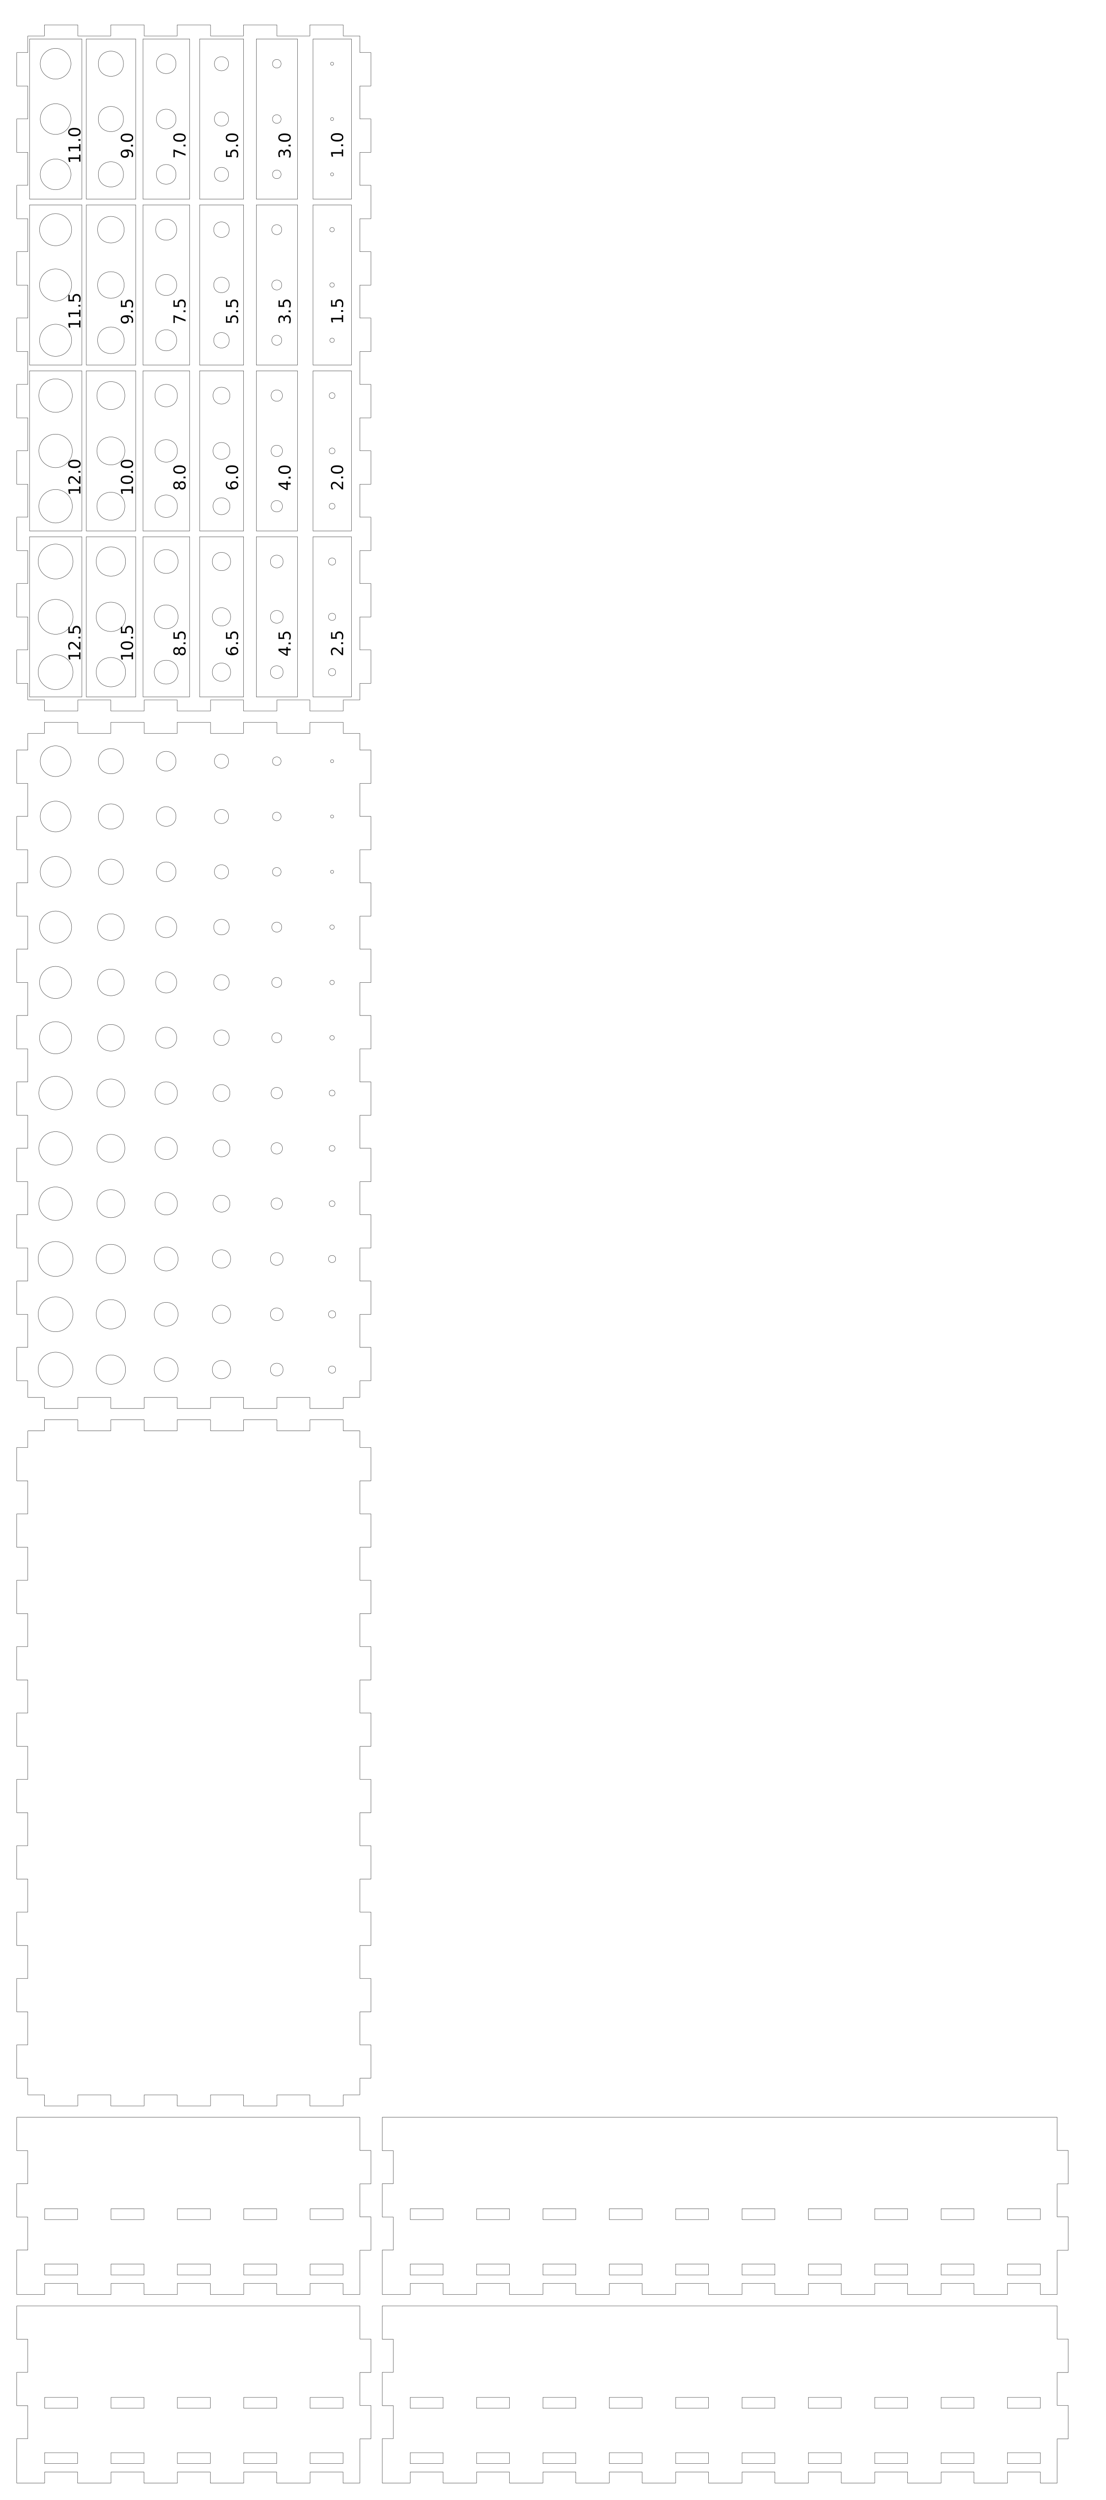 <?xml version="1.0" encoding="UTF-8"?>
<svg xmlns="http://www.w3.org/2000/svg" xmlns:xlink="http://www.w3.org/1999/xlink" width="400mm" height="904mm" viewBox="0 0 400 904" version="1.1">
<defs>
<g>
<symbol overflow="visible" id="glyph0-0">
<path style="stroke:none;" d="M 1.062 -0.297 L -4.234 -0.297 L -4.234 -3.297 L 1.062 -3.297 Z M 0.734 -0.641 L 0.734 -2.969 L -3.891 -2.969 L -3.891 -0.641 Z M 0.734 -0.641 "/>
</symbol>
<symbol overflow="visible" id="glyph0-1">
<path style="stroke:none;" d="M -0.5 -1.156 L -0.5 -3.219 L 0 -3.219 L 0 -0.438 L -0.5 -0.438 C -0.727 -0.664 -1.035 -0.973 -1.422 -1.359 C -1.816 -1.742 -2.07 -1.988 -2.188 -2.094 C -2.406 -2.281 -2.586 -2.41 -2.734 -2.484 C -2.879 -2.555 -3.023 -2.594 -3.172 -2.594 C -3.398 -2.594 -3.586 -2.508 -3.734 -2.344 C -3.879 -2.188 -3.953 -1.977 -3.953 -1.719 C -3.953 -1.531 -3.922 -1.332 -3.859 -1.125 C -3.797 -0.926 -3.695 -0.707 -3.562 -0.469 L -4.156 -0.469 C -4.258 -0.707 -4.332 -0.93 -4.375 -1.141 C -4.426 -1.348 -4.453 -1.535 -4.453 -1.703 C -4.453 -2.16 -4.336 -2.52 -4.109 -2.781 C -3.891 -3.051 -3.586 -3.188 -3.203 -3.188 C -3.023 -3.188 -2.852 -3.148 -2.688 -3.078 C -2.531 -3.016 -2.344 -2.895 -2.125 -2.719 C -2.07 -2.676 -1.91 -2.52 -1.641 -2.25 C -1.367 -1.988 -0.988 -1.625 -0.5 -1.156 Z M -0.5 -1.156 "/>
</symbol>
<symbol overflow="visible" id="glyph0-2">
<path style="stroke:none;" d="M -0.75 -0.641 L -0.75 -1.266 L 0 -1.266 L 0 -0.641 Z M -0.75 -0.641 "/>
</symbol>
<symbol overflow="visible" id="glyph0-3">
<path style="stroke:none;" d="M -4.375 -0.641 L -4.375 -2.969 L -3.875 -2.969 L -3.875 -1.188 L -2.797 -1.188 C -2.828 -1.27 -2.848 -1.352 -2.859 -1.438 C -2.879 -1.531 -2.891 -1.617 -2.891 -1.703 C -2.891 -2.191 -2.754 -2.578 -2.484 -2.859 C -2.223 -3.148 -1.863 -3.297 -1.406 -3.297 C -0.938 -3.297 -0.57 -3.148 -0.312 -2.859 C -0.051 -2.566 0.078 -2.148 0.078 -1.609 C 0.078 -1.43 0.062 -1.242 0.031 -1.047 C 0 -0.859 -0.047 -0.664 -0.109 -0.469 L -0.703 -0.469 C -0.598 -0.645 -0.52 -0.828 -0.469 -1.016 C -0.426 -1.203 -0.406 -1.398 -0.406 -1.609 C -0.406 -1.941 -0.492 -2.207 -0.672 -2.406 C -0.859 -2.602 -1.102 -2.703 -1.406 -2.703 C -1.707 -2.703 -1.945 -2.602 -2.125 -2.406 C -2.301 -2.207 -2.391 -1.941 -2.391 -1.609 C -2.391 -1.441 -2.367 -1.281 -2.328 -1.125 C -2.297 -0.969 -2.242 -0.805 -2.172 -0.641 Z M -4.375 -0.641 "/>
</symbol>
<symbol overflow="visible" id="glyph0-4">
<path style="stroke:none;" d="M -3.859 -2.266 L -1.531 -0.781 L -1.531 -2.266 Z M -4.375 -2.109 L -4.375 -2.859 L -1.531 -2.859 L -1.531 -3.484 L -1.031 -3.484 L -1.031 -2.859 L 0 -2.859 L 0 -2.266 L -1.031 -2.266 L -1.031 -0.297 L -1.609 -0.297 Z M -4.375 -2.109 "/>
</symbol>
<symbol overflow="visible" id="glyph0-5">
<path style="stroke:none;" d="M -2.422 -1.984 C -2.422 -1.711 -2.328 -1.5 -2.141 -1.344 C -1.961 -1.188 -1.719 -1.109 -1.406 -1.109 C -1.094 -1.109 -0.844 -1.188 -0.656 -1.344 C -0.477 -1.5 -0.391 -1.711 -0.391 -1.984 C -0.391 -2.242 -0.477 -2.453 -0.656 -2.609 C -0.844 -2.766 -1.094 -2.844 -1.406 -2.844 C -1.719 -2.844 -1.961 -2.766 -2.141 -2.609 C -2.328 -2.453 -2.422 -2.242 -2.422 -1.984 Z M -4.281 -3.156 L -3.734 -3.156 C -3.805 -3.008 -3.859 -2.859 -3.891 -2.703 C -3.93 -2.555 -3.953 -2.406 -3.953 -2.25 C -3.953 -1.863 -3.82 -1.566 -3.562 -1.359 C -3.301 -1.148 -2.898 -1.035 -2.359 -1.016 C -2.535 -1.129 -2.664 -1.27 -2.75 -1.438 C -2.844 -1.613 -2.891 -1.805 -2.891 -2.016 C -2.891 -2.453 -2.754 -2.797 -2.484 -3.047 C -2.223 -3.305 -1.863 -3.438 -1.406 -3.438 C -0.957 -3.438 -0.598 -3.301 -0.328 -3.031 C -0.055 -2.77 0.078 -2.422 0.078 -1.984 C 0.078 -1.473 -0.113 -1.082 -0.5 -0.812 C -0.883 -0.551 -1.445 -0.422 -2.188 -0.422 C -2.875 -0.422 -3.422 -0.582 -3.828 -0.906 C -4.242 -1.238 -4.453 -1.68 -4.453 -2.234 C -4.453 -2.379 -4.438 -2.523 -4.406 -2.672 C -4.375 -2.828 -4.332 -2.988 -4.281 -3.156 Z M -4.281 -3.156 "/>
</symbol>
<symbol overflow="visible" id="glyph0-6">
<path style="stroke:none;" d="M -2.078 -1.906 C -2.078 -1.625 -2 -1.398 -1.844 -1.234 C -1.695 -1.078 -1.492 -1 -1.234 -1 C -0.961 -1 -0.754 -1.078 -0.609 -1.234 C -0.461 -1.398 -0.391 -1.625 -0.391 -1.906 C -0.391 -2.188 -0.461 -2.406 -0.609 -2.562 C -0.766 -2.727 -0.973 -2.812 -1.234 -2.812 C -1.492 -2.812 -1.695 -2.727 -1.844 -2.562 C -2 -2.406 -2.078 -2.188 -2.078 -1.906 Z M -2.328 -1.312 C -2.391 -1.062 -2.504 -0.863 -2.672 -0.719 C -2.848 -0.582 -3.062 -0.516 -3.312 -0.516 C -3.664 -0.516 -3.941 -0.633 -4.141 -0.875 C -4.348 -1.125 -4.453 -1.469 -4.453 -1.906 C -4.453 -2.344 -4.348 -2.688 -4.141 -2.938 C -3.941 -3.188 -3.664 -3.312 -3.312 -3.312 C -3.062 -3.312 -2.848 -3.238 -2.672 -3.094 C -2.504 -2.945 -2.391 -2.75 -2.328 -2.5 C -2.266 -2.789 -2.133 -3.016 -1.938 -3.172 C -1.75 -3.328 -1.516 -3.406 -1.234 -3.406 C -0.805 -3.406 -0.477 -3.273 -0.25 -3.016 C -0.031 -2.754 0.078 -2.383 0.078 -1.906 C 0.078 -1.426 -0.031 -1.055 -0.25 -0.797 C -0.477 -0.535 -0.805 -0.406 -1.234 -0.406 C -1.516 -0.406 -1.75 -0.484 -1.938 -0.641 C -2.133 -0.805 -2.266 -1.031 -2.328 -1.312 Z M -3.266 -1.094 C -3.035 -1.094 -2.859 -1.164 -2.734 -1.312 C -2.609 -1.457 -2.547 -1.656 -2.547 -1.906 C -2.547 -2.156 -2.609 -2.352 -2.734 -2.5 C -2.859 -2.645 -3.035 -2.719 -3.266 -2.719 C -3.492 -2.719 -3.672 -2.645 -3.797 -2.5 C -3.922 -2.352 -3.984 -2.156 -3.984 -1.906 C -3.984 -1.656 -3.922 -1.457 -3.797 -1.312 C -3.672 -1.164 -3.492 -1.094 -3.266 -1.094 Z M -3.266 -1.094 "/>
</symbol>
<symbol overflow="visible" id="glyph0-7">
<path style="stroke:none;" d="M -0.5 -0.75 L -0.5 -1.719 L -3.828 -1.719 L -3.625 -0.656 L -4.156 -0.656 L -4.375 -1.703 L -4.375 -2.297 L -0.5 -2.297 L -0.5 -3.266 L 0 -3.266 L 0 -0.75 Z M -0.5 -0.75 "/>
</symbol>
<symbol overflow="visible" id="glyph0-8">
<path style="stroke:none;" d="M -3.984 -1.906 C -3.984 -1.602 -3.832 -1.375 -3.531 -1.219 C -3.227 -1.062 -2.781 -0.984 -2.188 -0.984 C -1.582 -0.984 -1.129 -1.062 -0.828 -1.219 C -0.535 -1.375 -0.391 -1.602 -0.391 -1.906 C -0.391 -2.219 -0.535 -2.445 -0.828 -2.594 C -1.129 -2.75 -1.582 -2.828 -2.188 -2.828 C -2.781 -2.828 -3.227 -2.75 -3.531 -2.594 C -3.832 -2.445 -3.984 -2.219 -3.984 -1.906 Z M -4.453 -1.906 C -4.453 -2.395 -4.258 -2.77 -3.875 -3.031 C -3.488 -3.289 -2.926 -3.422 -2.188 -3.422 C -1.445 -3.422 -0.883 -3.289 -0.5 -3.031 C -0.113 -2.77 0.078 -2.395 0.078 -1.906 C 0.078 -1.414 -0.113 -1.039 -0.5 -0.781 C -0.883 -0.52 -1.445 -0.391 -2.188 -0.391 C -2.926 -0.391 -3.488 -0.52 -3.875 -0.781 C -4.258 -1.039 -4.453 -1.414 -4.453 -1.906 Z M -4.453 -1.906 "/>
</symbol>
<symbol overflow="visible" id="glyph0-9">
<path style="stroke:none;" d="M -2.359 -2.438 C -2.297 -2.719 -2.164 -2.938 -1.969 -3.094 C -1.781 -3.258 -1.547 -3.344 -1.266 -3.344 C -0.836 -3.344 -0.504 -3.191 -0.266 -2.891 C -0.035 -2.598 0.078 -2.176 0.078 -1.625 C 0.078 -1.438 0.055 -1.242 0.016 -1.047 C -0.016 -0.859 -0.062 -0.66 -0.125 -0.453 L -0.703 -0.453 C -0.609 -0.617 -0.535 -0.801 -0.484 -1 C -0.43 -1.195 -0.406 -1.398 -0.406 -1.609 C -0.406 -1.984 -0.477 -2.266 -0.625 -2.453 C -0.781 -2.648 -0.992 -2.75 -1.266 -2.75 C -1.523 -2.75 -1.727 -2.656 -1.875 -2.469 C -2.02 -2.289 -2.094 -2.039 -2.094 -1.719 L -2.094 -1.219 L -2.578 -1.219 L -2.578 -1.75 C -2.578 -2.039 -2.633 -2.258 -2.75 -2.406 C -2.875 -2.562 -3.047 -2.641 -3.266 -2.641 C -3.484 -2.641 -3.648 -2.562 -3.766 -2.406 C -3.891 -2.25 -3.953 -2.02 -3.953 -1.719 C -3.953 -1.562 -3.93 -1.391 -3.891 -1.203 C -3.859 -1.016 -3.805 -0.812 -3.734 -0.594 L -4.266 -0.594 C -4.328 -0.812 -4.375 -1.02 -4.406 -1.219 C -4.438 -1.414 -4.453 -1.602 -4.453 -1.781 C -4.453 -2.227 -4.348 -2.582 -4.141 -2.844 C -3.941 -3.102 -3.664 -3.234 -3.312 -3.234 C -3.07 -3.234 -2.867 -3.16 -2.703 -3.016 C -2.535 -2.879 -2.422 -2.688 -2.359 -2.438 Z M -2.359 -2.438 "/>
</symbol>
<symbol overflow="visible" id="glyph0-10">
<path style="stroke:none;" d="M -4.375 -0.5 L -4.375 -3.312 L -4.125 -3.312 L 0 -1.719 L 0 -1.094 L -3.875 -2.594 L -3.875 -0.5 Z M -4.375 -0.5 "/>
</symbol>
<symbol overflow="visible" id="glyph0-11">
<path style="stroke:none;" d="M -0.094 -0.656 L -0.625 -0.656 C -0.562 -0.801 -0.508 -0.953 -0.469 -1.109 C -0.426 -1.266 -0.406 -1.414 -0.406 -1.562 C -0.406 -1.945 -0.535 -2.242 -0.797 -2.453 C -1.066 -2.66 -1.469 -2.781 -2 -2.812 C -1.832 -2.695 -1.703 -2.551 -1.609 -2.375 C -1.523 -2.195 -1.484 -2.004 -1.484 -1.797 C -1.484 -1.359 -1.613 -1.008 -1.875 -0.75 C -2.145 -0.5 -2.508 -0.375 -2.969 -0.375 C -3.414 -0.375 -3.773 -0.504 -4.047 -0.766 C -4.316 -1.035 -4.453 -1.395 -4.453 -1.844 C -4.453 -2.344 -4.258 -2.723 -3.875 -2.984 C -3.488 -3.254 -2.926 -3.391 -2.188 -3.391 C -1.5 -3.391 -0.945 -3.227 -0.531 -2.906 C -0.125 -2.582 0.078 -2.141 0.078 -1.578 C 0.078 -1.43 0.062 -1.281 0.031 -1.125 C 0.008 -0.977 -0.031 -0.82 -0.094 -0.656 Z M -1.953 -1.844 C -1.953 -2.102 -2.039 -2.312 -2.219 -2.469 C -2.395 -2.625 -2.645 -2.703 -2.969 -2.703 C -3.281 -2.703 -3.523 -2.625 -3.703 -2.469 C -3.891 -2.312 -3.984 -2.102 -3.984 -1.844 C -3.984 -1.57 -3.891 -1.359 -3.703 -1.203 C -3.523 -1.047 -3.281 -0.969 -2.969 -0.969 C -2.645 -0.969 -2.395 -1.047 -2.219 -1.203 C -2.039 -1.359 -1.953 -1.57 -1.953 -1.844 Z M -1.953 -1.844 "/>
</symbol>
</g>
</defs>
<g id="surface1">
<path style="fill:none;stroke-width:0.1;stroke-linecap:butt;stroke-linejoin:miter;stroke:rgb(0%,0%,0%);stroke-opacity:1;stroke-miterlimit:10;" d="M 2.102 2.102 L 6.102 2.102 M 12.152 9.203 L 24.051 9.203 L 24.051 13.102 L 12.152 13.102 Z M 36.152 9.203 L 48.051 9.203 L 48.051 13.102 L 36.152 13.102 Z M 60.152 9.203 L 72.051 9.203 L 72.051 13.102 L 60.152 13.102 Z M 84.152 9.203 L 96.051 9.203 L 96.051 13.102 L 84.152 13.102 Z M 108.152 9.203 L 120.051 9.203 L 120.051 13.102 L 108.152 13.102 Z M 12.152 29.203 L 24.051 29.203 L 24.051 33.102 L 12.152 33.102 Z M 36.152 29.203 L 48.051 29.203 L 48.051 33.102 L 36.152 33.102 Z M 60.152 29.203 L 72.051 29.203 L 72.051 33.102 L 60.152 33.102 Z M 84.152 29.203 L 96.051 29.203 L 96.051 33.102 L 84.152 33.102 Z M 108.152 29.203 L 120.051 29.203 L 120.051 33.102 L 108.152 33.102 Z M 6.102 2.102 L 12.102 2.102 C 12.129 2.102 12.152 2.125 12.152 2.152 M 12.152 2.152 L 12.152 6.152 C 12.152 6.125 12.129 6.102 12.102 6.102 M 12.102 6.102 L 24.102 6.102 C 24.074 6.102 24.051 6.125 24.051 6.152 M 24.051 6.152 L 24.051 2.152 C 24.051 2.125 24.074 2.102 24.102 2.102 M 24.102 2.102 L 36.102 2.102 C 36.129 2.102 36.152 2.125 36.152 2.152 M 36.152 2.152 L 36.152 6.152 C 36.152 6.125 36.129 6.102 36.102 6.102 M 36.102 6.102 L 48.102 6.102 C 48.074 6.102 48.051 6.125 48.051 6.152 M 48.051 6.152 L 48.051 2.152 C 48.051 2.125 48.074 2.102 48.102 2.102 M 48.102 2.102 L 60.102 2.102 C 60.129 2.102 60.152 2.125 60.152 2.152 M 60.152 2.152 L 60.152 6.152 C 60.152 6.125 60.129 6.102 60.102 6.102 M 60.102 6.102 L 72.102 6.102 C 72.074 6.102 72.051 6.125 72.051 6.152 M 72.051 6.152 L 72.051 2.152 C 72.051 2.125 72.074 2.102 72.102 2.102 M 72.102 2.102 L 84.102 2.102 C 84.129 2.102 84.152 2.125 84.152 2.152 M 84.152 2.152 L 84.152 6.152 C 84.152 6.125 84.129 6.102 84.102 6.102 M 84.102 6.102 L 96.102 6.102 C 96.074 6.102 96.051 6.125 96.051 6.152 M 96.051 6.152 L 96.051 2.152 C 96.051 2.125 96.074 2.102 96.102 2.102 M 96.102 2.102 L 108.102 2.102 C 108.129 2.102 108.152 2.125 108.152 2.152 M 108.152 2.152 L 108.152 6.152 C 108.152 6.125 108.129 6.102 108.102 6.102 M 108.102 6.102 L 120.102 6.102 C 120.074 6.102 120.051 6.125 120.051 6.152 M 120.051 6.152 L 120.051 2.152 C 120.051 2.125 120.074 2.102 120.102 2.102 M 120.102 2.102 L 126.102 2.102 M 126.102 2.102 C 126.129 2.102 126.152 2.125 126.152 2.152 M 126.152 2.152 L 126.152 6.152 M 126.152 6.152 L 126.152 18.152 C 126.152 18.125 126.129 18.102 126.102 18.102 M 126.102 18.102 L 130.102 18.102 C 130.129 18.102 130.152 18.125 130.152 18.152 M 130.152 18.152 L 130.152 30.152 C 130.152 30.18 130.129 30.203 130.102 30.203 M 130.102 30.203 L 126.102 30.203 C 126.129 30.203 126.152 30.18 126.152 30.152 M 126.152 30.152 L 126.152 42.152 C 126.152 42.125 126.129 42.102 126.102 42.102 M 126.102 42.102 L 130.102 42.102 C 130.129 42.102 130.152 42.125 130.152 42.152 M 130.152 42.152 L 130.152 54.152 C 130.152 54.18 130.129 54.203 130.102 54.203 M 130.102 54.203 L 126.102 54.203 C 126.129 54.203 126.152 54.18 126.152 54.152 M 126.152 54.152 L 126.152 66.152 M 126.152 66.152 C 126.152 66.18 126.129 66.203 126.102 66.203 M 126.102 66.203 L 126.102 66.203 M 126.102 66.203 L 6.102 66.203 M 6.102 66.203 L 2.102 66.203 C 2.074 66.203 2.051 66.18 2.051 66.152 M 2.051 66.152 L 2.051 66.152 M 2.051 66.152 L 2.051 54.152 C 2.051 54.125 2.074 54.102 2.102 54.102 M 2.102 54.102 L 6.102 54.102 C 6.074 54.102 6.051 54.125 6.051 54.152 M 6.051 54.152 L 6.051 42.152 C 6.051 42.18 6.074 42.203 6.102 42.203 M 6.102 42.203 L 2.102 42.203 C 2.074 42.203 2.051 42.18 2.051 42.152 M 2.051 42.152 L 2.051 30.152 C 2.051 30.125 2.074 30.102 2.102 30.102 M 2.102 30.102 L 6.102 30.102 C 6.074 30.102 6.051 30.125 6.051 30.152 M 6.051 30.152 L 6.051 18.152 C 6.051 18.18 6.074 18.203 6.102 18.203 M 6.102 18.203 L 2.102 18.203 C 2.074 18.203 2.051 18.18 2.051 18.152 M 2.051 18.152 L 2.051 6.152 M 2.051 6.152 L 2.051 2.152 C 2.051 2.125 2.074 2.102 2.102 2.102 " transform="matrix(1,0,0,-1,4,900)"/>
<path style="fill:none;stroke-width:0.1;stroke-linecap:butt;stroke-linejoin:miter;stroke:rgb(0%,0%,0%);stroke-opacity:1;stroke-miterlimit:10;" d="M 2.101 2.102 L 6.101 2.102 M 12.152 9.203 L 24.05 9.203 L 24.05 13.102 L 12.152 13.102 Z M 36.152 9.203 L 48.05 9.203 L 48.05 13.102 L 36.152 13.102 Z M 60.152 9.203 L 72.05 9.203 L 72.05 13.102 L 60.152 13.102 Z M 84.152 9.203 L 96.05 9.203 L 96.05 13.102 L 84.152 13.102 Z M 108.152 9.203 L 120.05 9.203 L 120.05 13.102 L 108.152 13.102 Z M 132.152 9.203 L 144.05 9.203 L 144.05 13.102 L 132.152 13.102 Z M 156.152 9.203 L 168.05 9.203 L 168.05 13.102 L 156.152 13.102 Z M 180.152 9.203 L 192.05 9.203 L 192.05 13.102 L 180.152 13.102 Z M 204.152 9.203 L 216.05 9.203 L 216.05 13.102 L 204.152 13.102 Z M 228.152 9.203 L 240.05 9.203 L 240.05 13.102 L 228.152 13.102 Z M 12.152 29.203 L 24.05 29.203 L 24.05 33.102 L 12.152 33.102 Z M 36.152 29.203 L 48.05 29.203 L 48.05 33.102 L 36.152 33.102 Z M 60.152 29.203 L 72.05 29.203 L 72.05 33.102 L 60.152 33.102 Z M 84.152 29.203 L 96.05 29.203 L 96.05 33.102 L 84.152 33.102 Z M 108.152 29.203 L 120.05 29.203 L 120.05 33.102 L 108.152 33.102 Z M 132.152 29.203 L 144.05 29.203 L 144.05 33.102 L 132.152 33.102 Z M 156.152 29.203 L 168.05 29.203 L 168.05 33.102 L 156.152 33.102 Z M 180.152 29.203 L 192.05 29.203 L 192.05 33.102 L 180.152 33.102 Z M 204.152 29.203 L 216.05 29.203 L 216.05 33.102 L 204.152 33.102 Z M 228.152 29.203 L 240.05 29.203 L 240.05 33.102 L 228.152 33.102 Z M 6.101 2.102 L 12.101 2.102 C 12.128 2.102 12.152 2.125 12.152 2.152 M 12.152 2.152 L 12.152 6.152 C 12.152 6.125 12.128 6.102 12.101 6.102 M 12.101 6.102 L 24.101 6.102 C 24.073 6.102 24.05 6.125 24.05 6.152 M 24.05 6.152 L 24.05 2.152 C 24.05 2.125 24.073 2.102 24.101 2.102 M 24.101 2.102 L 36.101 2.102 C 36.128 2.102 36.152 2.125 36.152 2.152 M 36.152 2.152 L 36.152 6.152 C 36.152 6.125 36.128 6.102 36.101 6.102 M 36.101 6.102 L 48.101 6.102 C 48.073 6.102 48.05 6.125 48.05 6.152 M 48.05 6.152 L 48.05 2.152 C 48.05 2.125 48.073 2.102 48.101 2.102 M 48.101 2.102 L 60.101 2.102 C 60.128 2.102 60.152 2.125 60.152 2.152 M 60.152 2.152 L 60.152 6.152 C 60.152 6.125 60.128 6.102 60.101 6.102 M 60.101 6.102 L 72.101 6.102 C 72.073 6.102 72.05 6.125 72.05 6.152 M 72.05 6.152 L 72.05 2.152 C 72.05 2.125 72.073 2.102 72.101 2.102 M 72.101 2.102 L 84.101 2.102 C 84.128 2.102 84.152 2.125 84.152 2.152 M 84.152 2.152 L 84.152 6.152 C 84.152 6.125 84.128 6.102 84.101 6.102 M 84.101 6.102 L 96.101 6.102 C 96.073 6.102 96.05 6.125 96.05 6.152 M 96.05 6.152 L 96.05 2.152 C 96.05 2.125 96.073 2.102 96.101 2.102 M 96.101 2.102 L 108.101 2.102 C 108.128 2.102 108.152 2.125 108.152 2.152 M 108.152 2.152 L 108.152 6.152 C 108.152 6.125 108.128 6.102 108.101 6.102 M 108.101 6.102 L 120.101 6.102 C 120.073 6.102 120.05 6.125 120.05 6.152 M 120.05 6.152 L 120.05 2.152 C 120.05 2.125 120.073 2.102 120.101 2.102 M 120.101 2.102 L 132.101 2.102 C 132.128 2.102 132.152 2.125 132.152 2.152 M 132.152 2.152 L 132.152 6.152 C 132.152 6.125 132.128 6.102 132.101 6.102 M 132.101 6.102 L 144.101 6.102 C 144.073 6.102 144.05 6.125 144.05 6.152 M 144.05 6.152 L 144.05 2.152 C 144.05 2.125 144.073 2.102 144.101 2.102 M 144.101 2.102 L 156.101 2.102 C 156.128 2.102 156.152 2.125 156.152 2.152 M 156.152 2.152 L 156.152 6.152 C 156.152 6.125 156.128 6.102 156.101 6.102 M 156.101 6.102 L 168.101 6.102 C 168.073 6.102 168.05 6.125 168.05 6.152 M 168.05 6.152 L 168.05 2.152 C 168.05 2.125 168.073 2.102 168.101 2.102 M 168.101 2.102 L 180.101 2.102 C 180.128 2.102 180.152 2.125 180.152 2.152 M 180.152 2.152 L 180.152 6.152 C 180.152 6.125 180.128 6.102 180.101 6.102 M 180.101 6.102 L 192.101 6.102 C 192.073 6.102 192.05 6.125 192.05 6.152 M 192.05 6.152 L 192.05 2.152 C 192.05 2.125 192.073 2.102 192.101 2.102 M 192.101 2.102 L 204.101 2.102 C 204.128 2.102 204.152 2.125 204.152 2.152 M 204.152 2.152 L 204.152 6.152 C 204.152 6.125 204.128 6.102 204.101 6.102 M 204.101 6.102 L 216.101 6.102 C 216.073 6.102 216.05 6.125 216.05 6.152 M 216.05 6.152 L 216.05 2.152 C 216.05 2.125 216.073 2.102 216.101 2.102 M 216.101 2.102 L 228.101 2.102 C 228.128 2.102 228.152 2.125 228.152 2.152 M 228.152 2.152 L 228.152 6.152 C 228.152 6.125 228.128 6.102 228.101 6.102 M 228.101 6.102 L 240.101 6.102 C 240.073 6.102 240.05 6.125 240.05 6.152 M 240.05 6.152 L 240.05 2.152 C 240.05 2.125 240.073 2.102 240.101 2.102 M 240.101 2.102 L 246.101 2.102 M 246.101 2.102 C 246.128 2.102 246.152 2.125 246.152 2.152 M 246.152 2.152 L 246.152 6.152 M 246.152 6.152 L 246.152 18.152 C 246.152 18.125 246.128 18.102 246.101 18.102 M 246.101 18.102 L 250.101 18.102 C 250.128 18.102 250.152 18.125 250.152 18.152 M 250.152 18.152 L 250.152 30.152 C 250.152 30.18 250.128 30.203 250.101 30.203 M 250.101 30.203 L 246.101 30.203 C 246.128 30.203 246.152 30.18 246.152 30.152 M 246.152 30.152 L 246.152 42.152 C 246.152 42.125 246.128 42.102 246.101 42.102 M 246.101 42.102 L 250.101 42.102 C 250.128 42.102 250.152 42.125 250.152 42.152 M 250.152 42.152 L 250.152 54.152 C 250.152 54.18 250.128 54.203 250.101 54.203 M 250.101 54.203 L 246.101 54.203 C 246.128 54.203 246.152 54.18 246.152 54.152 M 246.152 54.152 L 246.152 66.152 M 246.152 66.152 C 246.152 66.18 246.128 66.203 246.101 66.203 M 246.101 66.203 L 246.101 66.203 M 246.101 66.203 L 6.101 66.203 M 6.101 66.203 L 2.101 66.203 C 2.073 66.203 2.05 66.18 2.05 66.152 M 2.05 66.152 L 2.05 66.152 M 2.05 66.152 L 2.05 54.152 C 2.05 54.125 2.073 54.102 2.101 54.102 M 2.101 54.102 L 6.101 54.102 C 6.073 54.102 6.05 54.125 6.05 54.152 M 6.05 54.152 L 6.05 42.152 C 6.05 42.18 6.073 42.203 6.101 42.203 M 6.101 42.203 L 2.101 42.203 C 2.073 42.203 2.05 42.18 2.05 42.152 M 2.05 42.152 L 2.05 30.152 C 2.05 30.125 2.073 30.102 2.101 30.102 M 2.101 30.102 L 6.101 30.102 C 6.073 30.102 6.05 30.125 6.05 30.152 M 6.05 30.152 L 6.05 18.152 C 6.05 18.18 6.073 18.203 6.101 18.203 M 6.101 18.203 L 2.101 18.203 C 2.073 18.203 2.05 18.18 2.05 18.152 M 2.05 18.152 L 2.05 6.152 M 2.05 6.152 L 2.05 2.152 C 2.05 2.125 2.073 2.102 2.101 2.102 " transform="matrix(1,0,0,-1,136.2,900)"/>
<path style="fill:none;stroke-width:0.1;stroke-linecap:butt;stroke-linejoin:miter;stroke:rgb(0%,0%,0%);stroke-opacity:1;stroke-miterlimit:10;" d="M 2.101 2.101 L 6.101 2.101 M 12.152 9.202 L 24.05 9.202 L 24.05 13.101 L 12.152 13.101 Z M 36.152 9.202 L 48.05 9.202 L 48.05 13.101 L 36.152 13.101 Z M 60.152 9.202 L 72.05 9.202 L 72.05 13.101 L 60.152 13.101 Z M 84.152 9.202 L 96.05 9.202 L 96.05 13.101 L 84.152 13.101 Z M 108.152 9.202 L 120.05 9.202 L 120.05 13.101 L 108.152 13.101 Z M 132.152 9.202 L 144.05 9.202 L 144.05 13.101 L 132.152 13.101 Z M 156.152 9.202 L 168.05 9.202 L 168.05 13.101 L 156.152 13.101 Z M 180.152 9.202 L 192.05 9.202 L 192.05 13.101 L 180.152 13.101 Z M 204.152 9.202 L 216.05 9.202 L 216.05 13.101 L 204.152 13.101 Z M 228.152 9.202 L 240.05 9.202 L 240.05 13.101 L 228.152 13.101 Z M 12.152 29.202 L 24.05 29.202 L 24.05 33.101 L 12.152 33.101 Z M 36.152 29.202 L 48.05 29.202 L 48.05 33.101 L 36.152 33.101 Z M 60.152 29.202 L 72.05 29.202 L 72.05 33.101 L 60.152 33.101 Z M 84.152 29.202 L 96.05 29.202 L 96.05 33.101 L 84.152 33.101 Z M 108.152 29.202 L 120.05 29.202 L 120.05 33.101 L 108.152 33.101 Z M 132.152 29.202 L 144.05 29.202 L 144.05 33.101 L 132.152 33.101 Z M 156.152 29.202 L 168.05 29.202 L 168.05 33.101 L 156.152 33.101 Z M 180.152 29.202 L 192.05 29.202 L 192.05 33.101 L 180.152 33.101 Z M 204.152 29.202 L 216.05 29.202 L 216.05 33.101 L 204.152 33.101 Z M 228.152 29.202 L 240.05 29.202 L 240.05 33.101 L 228.152 33.101 Z M 6.101 2.101 L 12.101 2.101 C 12.128 2.101 12.152 2.124 12.152 2.152 M 12.152 2.152 L 12.152 6.152 C 12.152 6.124 12.128 6.101 12.101 6.101 M 12.101 6.101 L 24.101 6.101 C 24.073 6.101 24.05 6.124 24.05 6.152 M 24.05 6.152 L 24.05 2.152 C 24.05 2.124 24.073 2.101 24.101 2.101 M 24.101 2.101 L 36.101 2.101 C 36.128 2.101 36.152 2.124 36.152 2.152 M 36.152 2.152 L 36.152 6.152 C 36.152 6.124 36.128 6.101 36.101 6.101 M 36.101 6.101 L 48.101 6.101 C 48.073 6.101 48.05 6.124 48.05 6.152 M 48.05 6.152 L 48.05 2.152 C 48.05 2.124 48.073 2.101 48.101 2.101 M 48.101 2.101 L 60.101 2.101 C 60.128 2.101 60.152 2.124 60.152 2.152 M 60.152 2.152 L 60.152 6.152 C 60.152 6.124 60.128 6.101 60.101 6.101 M 60.101 6.101 L 72.101 6.101 C 72.073 6.101 72.05 6.124 72.05 6.152 M 72.05 6.152 L 72.05 2.152 C 72.05 2.124 72.073 2.101 72.101 2.101 M 72.101 2.101 L 84.101 2.101 C 84.128 2.101 84.152 2.124 84.152 2.152 M 84.152 2.152 L 84.152 6.152 C 84.152 6.124 84.128 6.101 84.101 6.101 M 84.101 6.101 L 96.101 6.101 C 96.073 6.101 96.05 6.124 96.05 6.152 M 96.05 6.152 L 96.05 2.152 C 96.05 2.124 96.073 2.101 96.101 2.101 M 96.101 2.101 L 108.101 2.101 C 108.128 2.101 108.152 2.124 108.152 2.152 M 108.152 2.152 L 108.152 6.152 C 108.152 6.124 108.128 6.101 108.101 6.101 M 108.101 6.101 L 120.101 6.101 C 120.073 6.101 120.05 6.124 120.05 6.152 M 120.05 6.152 L 120.05 2.152 C 120.05 2.124 120.073 2.101 120.101 2.101 M 120.101 2.101 L 132.101 2.101 C 132.128 2.101 132.152 2.124 132.152 2.152 M 132.152 2.152 L 132.152 6.152 C 132.152 6.124 132.128 6.101 132.101 6.101 M 132.101 6.101 L 144.101 6.101 C 144.073 6.101 144.05 6.124 144.05 6.152 M 144.05 6.152 L 144.05 2.152 C 144.05 2.124 144.073 2.101 144.101 2.101 M 144.101 2.101 L 156.101 2.101 C 156.128 2.101 156.152 2.124 156.152 2.152 M 156.152 2.152 L 156.152 6.152 C 156.152 6.124 156.128 6.101 156.101 6.101 M 156.101 6.101 L 168.101 6.101 C 168.073 6.101 168.05 6.124 168.05 6.152 M 168.05 6.152 L 168.05 2.152 C 168.05 2.124 168.073 2.101 168.101 2.101 M 168.101 2.101 L 180.101 2.101 C 180.128 2.101 180.152 2.124 180.152 2.152 M 180.152 2.152 L 180.152 6.152 C 180.152 6.124 180.128 6.101 180.101 6.101 M 180.101 6.101 L 192.101 6.101 C 192.073 6.101 192.05 6.124 192.05 6.152 M 192.05 6.152 L 192.05 2.152 C 192.05 2.124 192.073 2.101 192.101 2.101 M 192.101 2.101 L 204.101 2.101 C 204.128 2.101 204.152 2.124 204.152 2.152 M 204.152 2.152 L 204.152 6.152 C 204.152 6.124 204.128 6.101 204.101 6.101 M 204.101 6.101 L 216.101 6.101 C 216.073 6.101 216.05 6.124 216.05 6.152 M 216.05 6.152 L 216.05 2.152 C 216.05 2.124 216.073 2.101 216.101 2.101 M 216.101 2.101 L 228.101 2.101 C 228.128 2.101 228.152 2.124 228.152 2.152 M 228.152 2.152 L 228.152 6.152 C 228.152 6.124 228.128 6.101 228.101 6.101 M 228.101 6.101 L 240.101 6.101 C 240.073 6.101 240.05 6.124 240.05 6.152 M 240.05 6.152 L 240.05 2.152 C 240.05 2.124 240.073 2.101 240.101 2.101 M 240.101 2.101 L 246.101 2.101 M 246.101 2.101 C 246.128 2.101 246.152 2.124 246.152 2.152 M 246.152 2.152 L 246.152 6.152 M 246.152 6.152 L 246.152 18.152 C 246.152 18.124 246.128 18.101 246.101 18.101 M 246.101 18.101 L 250.101 18.101 C 250.128 18.101 250.152 18.124 250.152 18.152 M 250.152 18.152 L 250.152 30.152 C 250.152 30.179 250.128 30.202 250.101 30.202 M 250.101 30.202 L 246.101 30.202 C 246.128 30.202 246.152 30.179 246.152 30.152 M 246.152 30.152 L 246.152 42.152 C 246.152 42.124 246.128 42.101 246.101 42.101 M 246.101 42.101 L 250.101 42.101 C 250.128 42.101 250.152 42.124 250.152 42.152 M 250.152 42.152 L 250.152 54.152 C 250.152 54.179 250.128 54.202 250.101 54.202 M 250.101 54.202 L 246.101 54.202 C 246.128 54.202 246.152 54.179 246.152 54.152 M 246.152 54.152 L 246.152 66.152 M 246.152 66.152 C 246.152 66.179 246.128 66.202 246.101 66.202 M 246.101 66.202 L 246.101 66.202 M 246.101 66.202 L 6.101 66.202 M 6.101 66.202 L 2.101 66.202 C 2.073 66.202 2.05 66.179 2.05 66.152 M 2.05 66.152 L 2.05 66.152 M 2.05 66.152 L 2.05 54.152 C 2.05 54.124 2.073 54.101 2.101 54.101 M 2.101 54.101 L 6.101 54.101 C 6.073 54.101 6.05 54.124 6.05 54.152 M 6.05 54.152 L 6.05 42.152 C 6.05 42.179 6.073 42.202 6.101 42.202 M 6.101 42.202 L 2.101 42.202 C 2.073 42.202 2.05 42.179 2.05 42.152 M 2.05 42.152 L 2.05 30.152 C 2.05 30.124 2.073 30.101 2.101 30.101 M 2.101 30.101 L 6.101 30.101 C 6.073 30.101 6.05 30.124 6.05 30.152 M 6.05 30.152 L 6.05 18.152 C 6.05 18.179 6.073 18.202 6.101 18.202 M 6.101 18.202 L 2.101 18.202 C 2.073 18.202 2.05 18.179 2.05 18.152 M 2.05 18.152 L 2.05 6.152 M 2.05 6.152 L 2.05 2.152 C 2.05 2.124 2.073 2.101 2.101 2.101 " transform="matrix(1,0,0,-1,136.2,831.8)"/>
<path style="fill:none;stroke-width:0.1;stroke-linecap:butt;stroke-linejoin:miter;stroke:rgb(0%,0%,0%);stroke-opacity:1;stroke-miterlimit:10;" d="M 2.102 2.101 L 6.102 2.101 M 12.152 9.202 L 24.051 9.202 L 24.051 13.101 L 12.152 13.101 Z M 36.152 9.202 L 48.051 9.202 L 48.051 13.101 L 36.152 13.101 Z M 60.152 9.202 L 72.051 9.202 L 72.051 13.101 L 60.152 13.101 Z M 84.152 9.202 L 96.051 9.202 L 96.051 13.101 L 84.152 13.101 Z M 108.152 9.202 L 120.051 9.202 L 120.051 13.101 L 108.152 13.101 Z M 12.152 29.202 L 24.051 29.202 L 24.051 33.101 L 12.152 33.101 Z M 36.152 29.202 L 48.051 29.202 L 48.051 33.101 L 36.152 33.101 Z M 60.152 29.202 L 72.051 29.202 L 72.051 33.101 L 60.152 33.101 Z M 84.152 29.202 L 96.051 29.202 L 96.051 33.101 L 84.152 33.101 Z M 108.152 29.202 L 120.051 29.202 L 120.051 33.101 L 108.152 33.101 Z M 6.102 2.101 L 12.102 2.101 C 12.129 2.101 12.152 2.124 12.152 2.152 M 12.152 2.152 L 12.152 6.152 C 12.152 6.124 12.129 6.101 12.102 6.101 M 12.102 6.101 L 24.102 6.101 C 24.074 6.101 24.051 6.124 24.051 6.152 M 24.051 6.152 L 24.051 2.152 C 24.051 2.124 24.074 2.101 24.102 2.101 M 24.102 2.101 L 36.102 2.101 C 36.129 2.101 36.152 2.124 36.152 2.152 M 36.152 2.152 L 36.152 6.152 C 36.152 6.124 36.129 6.101 36.102 6.101 M 36.102 6.101 L 48.102 6.101 C 48.074 6.101 48.051 6.124 48.051 6.152 M 48.051 6.152 L 48.051 2.152 C 48.051 2.124 48.074 2.101 48.102 2.101 M 48.102 2.101 L 60.102 2.101 C 60.129 2.101 60.152 2.124 60.152 2.152 M 60.152 2.152 L 60.152 6.152 C 60.152 6.124 60.129 6.101 60.102 6.101 M 60.102 6.101 L 72.102 6.101 C 72.074 6.101 72.051 6.124 72.051 6.152 M 72.051 6.152 L 72.051 2.152 C 72.051 2.124 72.074 2.101 72.102 2.101 M 72.102 2.101 L 84.102 2.101 C 84.129 2.101 84.152 2.124 84.152 2.152 M 84.152 2.152 L 84.152 6.152 C 84.152 6.124 84.129 6.101 84.102 6.101 M 84.102 6.101 L 96.102 6.101 C 96.074 6.101 96.051 6.124 96.051 6.152 M 96.051 6.152 L 96.051 2.152 C 96.051 2.124 96.074 2.101 96.102 2.101 M 96.102 2.101 L 108.102 2.101 C 108.129 2.101 108.152 2.124 108.152 2.152 M 108.152 2.152 L 108.152 6.152 C 108.152 6.124 108.129 6.101 108.102 6.101 M 108.102 6.101 L 120.102 6.101 C 120.074 6.101 120.051 6.124 120.051 6.152 M 120.051 6.152 L 120.051 2.152 C 120.051 2.124 120.074 2.101 120.102 2.101 M 120.102 2.101 L 126.102 2.101 M 126.102 2.101 C 126.129 2.101 126.152 2.124 126.152 2.152 M 126.152 2.152 L 126.152 6.152 M 126.152 6.152 L 126.152 18.152 C 126.152 18.124 126.129 18.101 126.102 18.101 M 126.102 18.101 L 130.102 18.101 C 130.129 18.101 130.152 18.124 130.152 18.152 M 130.152 18.152 L 130.152 30.152 C 130.152 30.179 130.129 30.202 130.102 30.202 M 130.102 30.202 L 126.102 30.202 C 126.129 30.202 126.152 30.179 126.152 30.152 M 126.152 30.152 L 126.152 42.152 C 126.152 42.124 126.129 42.101 126.102 42.101 M 126.102 42.101 L 130.102 42.101 C 130.129 42.101 130.152 42.124 130.152 42.152 M 130.152 42.152 L 130.152 54.152 C 130.152 54.179 130.129 54.202 130.102 54.202 M 130.102 54.202 L 126.102 54.202 C 126.129 54.202 126.152 54.179 126.152 54.152 M 126.152 54.152 L 126.152 66.152 M 126.152 66.152 C 126.152 66.179 126.129 66.202 126.102 66.202 M 126.102 66.202 L 126.102 66.202 M 126.102 66.202 L 6.102 66.202 M 6.102 66.202 L 2.102 66.202 C 2.074 66.202 2.051 66.179 2.051 66.152 M 2.051 66.152 L 2.051 66.152 M 2.051 66.152 L 2.051 54.152 C 2.051 54.124 2.074 54.101 2.102 54.101 M 2.102 54.101 L 6.102 54.101 C 6.074 54.101 6.051 54.124 6.051 54.152 M 6.051 54.152 L 6.051 42.152 C 6.051 42.179 6.074 42.202 6.102 42.202 M 6.102 42.202 L 2.102 42.202 C 2.074 42.202 2.051 42.179 2.051 42.152 M 2.051 42.152 L 2.051 30.152 C 2.051 30.124 2.074 30.101 2.102 30.101 M 2.102 30.101 L 6.102 30.101 C 6.074 30.101 6.051 30.124 6.051 30.152 M 6.051 30.152 L 6.051 18.152 C 6.051 18.179 6.074 18.202 6.102 18.202 M 6.102 18.202 L 2.102 18.202 C 2.074 18.202 2.051 18.179 2.051 18.152 M 2.051 18.152 L 2.051 6.152 M 2.051 6.152 L 2.051 2.152 C 2.051 2.124 2.074 2.101 2.102 2.101 " transform="matrix(1,0,0,-1,4,831.8)"/>
<path style="fill:none;stroke-width:0.1;stroke-linecap:butt;stroke-linejoin:miter;stroke:rgb(0%,0%,0%);stroke-opacity:1;stroke-miterlimit:10;" d="M 6.102 6.1 L 6.102 6.1 M 6.102 6.1 L 12.102 6.1 C 12.074 6.1 12.051 6.123 12.051 6.151 M 12.051 6.151 L 12.051 2.151 C 12.051 2.123 12.074 2.1 12.102 2.1 M 12.102 2.1 L 24.102 2.1 C 24.129 2.1 24.152 2.123 24.152 2.151 M 24.152 2.151 L 24.152 6.151 C 24.152 6.123 24.129 6.1 24.102 6.1 M 24.102 6.1 L 36.102 6.1 C 36.074 6.1 36.051 6.123 36.051 6.151 M 36.051 6.151 L 36.051 2.151 C 36.051 2.123 36.074 2.1 36.102 2.1 M 36.102 2.1 L 48.102 2.1 C 48.129 2.1 48.152 2.123 48.152 2.151 M 48.152 2.151 L 48.152 6.151 C 48.152 6.123 48.129 6.1 48.102 6.1 M 48.102 6.1 L 60.102 6.1 C 60.074 6.1 60.051 6.123 60.051 6.151 M 60.051 6.151 L 60.051 2.151 C 60.051 2.123 60.074 2.1 60.102 2.1 M 60.102 2.1 L 72.102 2.1 C 72.129 2.1 72.152 2.123 72.152 2.151 M 72.152 2.151 L 72.152 6.151 C 72.152 6.123 72.129 6.1 72.102 6.1 M 72.102 6.1 L 84.102 6.1 C 84.074 6.1 84.051 6.123 84.051 6.151 M 84.051 6.151 L 84.051 2.151 C 84.051 2.123 84.074 2.1 84.102 2.1 M 84.102 2.1 L 96.102 2.1 C 96.129 2.1 96.152 2.123 96.152 2.151 M 96.152 2.151 L 96.152 6.151 C 96.152 6.123 96.129 6.1 96.102 6.1 M 96.102 6.1 L 108.102 6.1 C 108.074 6.1 108.051 6.123 108.051 6.151 M 108.051 6.151 L 108.051 2.151 C 108.051 2.123 108.074 2.1 108.102 2.1 M 108.102 2.1 L 120.102 2.1 C 120.129 2.1 120.152 2.123 120.152 2.151 M 120.152 2.151 L 120.152 6.151 C 120.152 6.123 120.129 6.1 120.102 6.1 M 120.102 6.1 L 126.102 6.1 M 126.102 6.1 C 126.129 6.1 126.152 6.123 126.152 6.151 M 126.152 6.151 L 126.152 6.151 M 126.152 6.151 L 126.152 12.151 C 126.152 12.123 126.129 12.1 126.102 12.1 M 126.102 12.1 L 130.102 12.1 C 130.129 12.1 130.152 12.123 130.152 12.151 M 130.152 12.151 L 130.152 24.151 C 130.152 24.178 130.129 24.202 130.102 24.202 M 130.102 24.202 L 126.102 24.202 C 126.129 24.202 126.152 24.178 126.152 24.151 M 126.152 24.151 L 126.152 36.151 C 126.152 36.123 126.129 36.1 126.102 36.1 M 126.102 36.1 L 130.102 36.1 C 130.129 36.1 130.152 36.123 130.152 36.151 M 130.152 36.151 L 130.152 48.151 C 130.152 48.178 130.129 48.202 130.102 48.202 M 130.102 48.202 L 126.102 48.202 C 126.129 48.202 126.152 48.178 126.152 48.151 M 126.152 48.151 L 126.152 60.151 C 126.152 60.123 126.129 60.1 126.102 60.1 M 126.102 60.1 L 130.102 60.1 C 130.129 60.1 130.152 60.123 130.152 60.151 M 130.152 60.151 L 130.152 72.151 C 130.152 72.178 130.129 72.202 130.102 72.202 M 130.102 72.202 L 126.102 72.202 C 126.129 72.202 126.152 72.178 126.152 72.151 M 126.152 72.151 L 126.152 84.151 C 126.152 84.123 126.129 84.1 126.102 84.1 M 126.102 84.1 L 130.102 84.1 C 130.129 84.1 130.152 84.123 130.152 84.151 M 130.152 84.151 L 130.152 96.151 C 130.152 96.178 130.129 96.202 130.102 96.202 M 130.102 96.202 L 126.102 96.202 C 126.129 96.202 126.152 96.178 126.152 96.151 M 126.152 96.151 L 126.152 108.151 C 126.152 108.123 126.129 108.1 126.102 108.1 M 126.102 108.1 L 130.102 108.1 C 130.129 108.1 130.152 108.123 130.152 108.151 M 130.152 108.151 L 130.152 120.151 C 130.152 120.178 130.129 120.202 130.102 120.202 M 130.102 120.202 L 126.102 120.202 C 126.129 120.202 126.152 120.178 126.152 120.151 M 126.152 120.151 L 126.152 132.151 C 126.152 132.123 126.129 132.1 126.102 132.1 M 126.102 132.1 L 130.102 132.1 C 130.129 132.1 130.152 132.123 130.152 132.151 M 130.152 132.151 L 130.152 144.151 C 130.152 144.178 130.129 144.202 130.102 144.202 M 130.102 144.202 L 126.102 144.202 C 126.129 144.202 126.152 144.178 126.152 144.151 M 126.152 144.151 L 126.152 156.151 C 126.152 156.123 126.129 156.1 126.102 156.1 M 126.102 156.1 L 130.102 156.1 C 130.129 156.1 130.152 156.123 130.152 156.151 M 130.152 156.151 L 130.152 168.151 C 130.152 168.178 130.129 168.202 130.102 168.202 M 130.102 168.202 L 126.102 168.202 C 126.129 168.202 126.152 168.178 126.152 168.151 M 126.152 168.151 L 126.152 180.151 C 126.152 180.123 126.129 180.1 126.102 180.1 M 126.102 180.1 L 130.102 180.1 C 130.129 180.1 130.152 180.123 130.152 180.151 M 130.152 180.151 L 130.152 192.151 C 130.152 192.178 130.129 192.202 130.102 192.202 M 130.102 192.202 L 126.102 192.202 C 126.129 192.202 126.152 192.178 126.152 192.151 M 126.152 192.151 L 126.152 204.151 C 126.152 204.123 126.129 204.1 126.102 204.1 M 126.102 204.1 L 130.102 204.1 C 130.129 204.1 130.152 204.123 130.152 204.151 M 130.152 204.151 L 130.152 216.151 C 130.152 216.178 130.129 216.202 130.102 216.202 M 130.102 216.202 L 126.102 216.202 C 126.129 216.202 126.152 216.178 126.152 216.151 M 126.152 216.151 L 126.152 228.151 C 126.152 228.123 126.129 228.1 126.102 228.1 M 126.102 228.1 L 130.102 228.1 C 130.129 228.1 130.152 228.123 130.152 228.151 M 130.152 228.151 L 130.152 240.151 C 130.152 240.178 130.129 240.202 130.102 240.202 M 130.102 240.202 L 126.102 240.202 C 126.129 240.202 126.152 240.178 126.152 240.151 M 126.152 240.151 L 126.152 246.151 M 126.152 246.151 C 126.152 246.178 126.129 246.202 126.102 246.202 M 126.102 246.202 L 126.102 246.202 M 126.102 246.202 L 120.102 246.202 C 120.129 246.202 120.152 246.178 120.152 246.151 M 120.152 246.151 L 120.152 250.151 C 120.152 250.178 120.129 250.202 120.102 250.202 M 120.102 250.202 L 108.102 250.202 C 108.074 250.202 108.051 250.178 108.051 250.151 M 108.051 250.151 L 108.051 246.151 C 108.051 246.178 108.074 246.202 108.102 246.202 M 108.102 246.202 L 96.102 246.202 C 96.129 246.202 96.152 246.178 96.152 246.151 M 96.152 246.151 L 96.152 250.151 C 96.152 250.178 96.129 250.202 96.102 250.202 M 96.102 250.202 L 84.102 250.202 C 84.074 250.202 84.051 250.178 84.051 250.151 M 84.051 250.151 L 84.051 246.151 C 84.051 246.178 84.074 246.202 84.102 246.202 M 84.102 246.202 L 72.102 246.202 C 72.129 246.202 72.152 246.178 72.152 246.151 M 72.152 246.151 L 72.152 250.151 C 72.152 250.178 72.129 250.202 72.102 250.202 M 72.102 250.202 L 60.102 250.202 C 60.074 250.202 60.051 250.178 60.051 250.151 M 60.051 250.151 L 60.051 246.151 C 60.051 246.178 60.074 246.202 60.102 246.202 M 60.102 246.202 L 48.102 246.202 C 48.129 246.202 48.152 246.178 48.152 246.151 M 48.152 246.151 L 48.152 250.151 C 48.152 250.178 48.129 250.202 48.102 250.202 M 48.102 250.202 L 36.102 250.202 C 36.074 250.202 36.051 250.178 36.051 250.151 M 36.051 250.151 L 36.051 246.151 C 36.051 246.178 36.074 246.202 36.102 246.202 M 36.102 246.202 L 24.102 246.202 C 24.129 246.202 24.152 246.178 24.152 246.151 M 24.152 246.151 L 24.152 250.151 C 24.152 250.178 24.129 250.202 24.102 250.202 M 24.102 250.202 L 12.102 250.202 C 12.074 250.202 12.051 250.178 12.051 250.151 M 12.051 250.151 L 12.051 246.151 C 12.051 246.178 12.074 246.202 12.102 246.202 M 12.102 246.202 L 6.102 246.202 M 6.102 246.202 C 6.074 246.202 6.051 246.178 6.051 246.151 M 6.051 246.151 L 6.051 246.151 M 6.051 246.151 L 6.051 240.151 C 6.051 240.178 6.074 240.202 6.102 240.202 M 6.102 240.202 L 2.102 240.202 C 2.074 240.202 2.051 240.178 2.051 240.151 M 2.051 240.151 L 2.051 228.151 C 2.051 228.123 2.074 228.1 2.102 228.1 M 2.102 228.1 L 6.102 228.1 C 6.074 228.1 6.051 228.123 6.051 228.151 M 6.051 228.151 L 6.051 216.151 C 6.051 216.178 6.074 216.202 6.102 216.202 M 6.102 216.202 L 2.102 216.202 C 2.074 216.202 2.051 216.178 2.051 216.151 M 2.051 216.151 L 2.051 204.151 C 2.051 204.123 2.074 204.1 2.102 204.1 M 2.102 204.1 L 6.102 204.1 C 6.074 204.1 6.051 204.123 6.051 204.151 M 6.051 204.151 L 6.051 192.151 C 6.051 192.178 6.074 192.202 6.102 192.202 M 6.102 192.202 L 2.102 192.202 C 2.074 192.202 2.051 192.178 2.051 192.151 M 2.051 192.151 L 2.051 180.151 C 2.051 180.123 2.074 180.1 2.102 180.1 M 2.102 180.1 L 6.102 180.1 C 6.074 180.1 6.051 180.123 6.051 180.151 M 6.051 180.151 L 6.051 168.151 C 6.051 168.178 6.074 168.202 6.102 168.202 M 6.102 168.202 L 2.102 168.202 C 2.074 168.202 2.051 168.178 2.051 168.151 M 2.051 168.151 L 2.051 156.151 C 2.051 156.123 2.074 156.1 2.102 156.1 M 2.102 156.1 L 6.102 156.1 C 6.074 156.1 6.051 156.123 6.051 156.151 M 6.051 156.151 L 6.051 144.151 C 6.051 144.178 6.074 144.202 6.102 144.202 M 6.102 144.202 L 2.102 144.202 C 2.074 144.202 2.051 144.178 2.051 144.151 M 2.051 144.151 L 2.051 132.151 C 2.051 132.123 2.074 132.1 2.102 132.1 M 2.102 132.1 L 6.102 132.1 C 6.074 132.1 6.051 132.123 6.051 132.151 M 6.051 132.151 L 6.051 120.151 C 6.051 120.178 6.074 120.202 6.102 120.202 M 6.102 120.202 L 2.102 120.202 C 2.074 120.202 2.051 120.178 2.051 120.151 M 2.051 120.151 L 2.051 108.151 C 2.051 108.123 2.074 108.1 2.102 108.1 M 2.102 108.1 L 6.102 108.1 C 6.074 108.1 6.051 108.123 6.051 108.151 M 6.051 108.151 L 6.051 96.151 C 6.051 96.178 6.074 96.202 6.102 96.202 M 6.102 96.202 L 2.102 96.202 C 2.074 96.202 2.051 96.178 2.051 96.151 M 2.051 96.151 L 2.051 84.151 C 2.051 84.123 2.074 84.1 2.102 84.1 M 2.102 84.1 L 6.102 84.1 C 6.074 84.1 6.051 84.123 6.051 84.151 M 6.051 84.151 L 6.051 72.151 C 6.051 72.178 6.074 72.202 6.102 72.202 M 6.102 72.202 L 2.102 72.202 C 2.074 72.202 2.051 72.178 2.051 72.151 M 2.051 72.151 L 2.051 60.151 C 2.051 60.123 2.074 60.1 2.102 60.1 M 2.102 60.1 L 6.102 60.1 C 6.074 60.1 6.051 60.123 6.051 60.151 M 6.051 60.151 L 6.051 48.151 C 6.051 48.178 6.074 48.202 6.102 48.202 M 6.102 48.202 L 2.102 48.202 C 2.074 48.202 2.051 48.178 2.051 48.151 M 2.051 48.151 L 2.051 36.151 C 2.051 36.123 2.074 36.1 2.102 36.1 M 2.102 36.1 L 6.102 36.1 C 6.074 36.1 6.051 36.123 6.051 36.151 M 6.051 36.151 L 6.051 24.151 C 6.051 24.178 6.074 24.202 6.102 24.202 M 6.102 24.202 L 2.102 24.202 C 2.074 24.202 2.051 24.178 2.051 24.151 M 2.051 24.151 L 2.051 12.151 C 2.051 12.123 2.074 12.1 2.102 12.1 M 2.102 12.1 L 6.102 12.1 C 6.074 12.1 6.051 12.123 6.051 12.151 M 6.051 12.151 L 6.051 6.151 M 6.051 6.151 C 6.051 6.123 6.074 6.1 6.102 6.1 " transform="matrix(1,0,0,-1,4,763.6)"/>
<path style="fill:none;stroke-width:0.1;stroke-linecap:butt;stroke-linejoin:miter;stroke:rgb(0%,0%,0%);stroke-opacity:1;stroke-miterlimit:10;" d="M 6.102 6.099 L 6.102 6.099 M 22.402 16.15 C 22.402 19.63 19.582 22.451 16.102 22.451 C 12.621 22.451 9.801 19.63 9.801 16.15 C 9.801 12.67 12.621 9.849 16.102 9.849 C 19.582 9.849 22.402 12.67 22.402 16.15 M 22.402 36.15 C 22.402 39.63 19.582 42.451 16.102 42.451 C 12.621 42.451 9.801 39.63 9.801 36.15 C 9.801 32.67 12.621 29.849 16.102 29.849 C 19.582 29.849 22.402 32.67 22.402 36.15 M 22.402 56.15 C 22.402 59.63 19.582 62.451 16.102 62.451 C 12.621 62.451 9.801 59.63 9.801 56.15 C 9.801 52.67 12.621 49.849 16.102 49.849 C 19.582 49.849 22.402 52.67 22.402 56.15 M 22.152 76.15 C 22.152 79.49 19.441 82.201 16.102 82.201 C 12.762 82.201 10.051 79.49 10.051 76.15 C 10.051 72.806 12.762 70.099 16.102 70.099 C 19.441 70.099 22.152 72.806 22.152 76.15 M 22.152 96.15 C 22.152 99.49 19.441 102.201 16.102 102.201 C 12.762 102.201 10.051 99.49 10.051 96.15 C 10.051 92.806 12.762 90.099 16.102 90.099 C 19.441 90.099 22.152 92.806 22.152 96.15 M 22.152 116.15 C 22.152 119.49 19.441 122.201 16.102 122.201 C 12.762 122.201 10.051 119.49 10.051 116.15 C 10.051 112.806 12.762 110.099 16.102 110.099 C 19.441 110.099 22.152 112.806 22.152 116.15 M 21.902 136.15 C 21.902 139.353 19.305 141.951 16.102 141.951 C 12.898 141.951 10.301 139.353 10.301 136.15 C 10.301 132.947 12.898 130.349 16.102 130.349 C 19.305 130.349 21.902 132.947 21.902 136.15 M 21.902 156.15 C 21.902 159.353 19.305 161.951 16.102 161.951 C 12.898 161.951 10.301 159.353 10.301 156.15 C 10.301 152.947 12.898 150.349 16.102 150.349 C 19.305 150.349 21.902 152.947 21.902 156.15 M 21.902 176.15 C 21.902 179.353 19.305 181.951 16.102 181.951 C 12.898 181.951 10.301 179.353 10.301 176.15 C 10.301 172.947 12.898 170.349 16.102 170.349 C 19.305 170.349 21.902 172.947 21.902 176.15 M 21.652 196.15 C 21.652 199.213 19.168 201.701 16.102 201.701 C 13.035 201.701 10.551 199.213 10.551 196.15 C 10.551 193.084 13.035 190.599 16.102 190.599 C 19.168 190.599 21.652 193.084 21.652 196.15 M 21.652 216.15 C 21.652 219.213 19.168 221.701 16.102 221.701 C 13.035 221.701 10.551 219.213 10.551 216.15 C 10.551 213.084 13.035 210.599 16.102 210.599 C 19.168 210.599 21.652 213.084 21.652 216.15 M 21.652 236.15 C 21.652 239.213 19.168 241.701 16.102 241.701 C 13.035 241.701 10.551 239.213 10.551 236.15 C 10.551 233.084 13.035 230.599 16.102 230.599 C 19.168 230.599 21.652 233.084 21.652 236.15 M 41.402 16.15 C 41.402 23.216 30.801 23.216 30.801 16.15 C 30.801 9.084 41.402 9.084 41.402 16.15 M 41.402 36.15 C 41.402 43.216 30.801 43.216 30.801 36.15 C 30.801 29.084 41.402 29.084 41.402 36.15 M 41.402 56.15 C 41.402 63.216 30.801 63.216 30.801 56.15 C 30.801 49.084 41.402 49.084 41.402 56.15 M 41.152 76.15 C 41.152 82.884 31.051 82.884 31.051 76.15 C 31.051 69.416 41.152 69.416 41.152 76.15 M 41.152 96.15 C 41.152 102.884 31.051 102.884 31.051 96.15 C 31.051 89.416 41.152 89.416 41.152 96.15 M 41.152 116.15 C 41.152 122.884 31.051 122.884 31.051 116.15 C 31.051 109.416 41.152 109.416 41.152 116.15 M 40.902 136.15 C 40.902 142.548 31.301 142.548 31.301 136.15 C 31.301 129.748 40.902 129.748 40.902 136.15 M 40.902 156.15 C 40.902 162.548 31.301 162.548 31.301 156.15 C 31.301 149.748 40.902 149.748 40.902 156.15 M 40.902 176.15 C 40.902 182.548 31.301 182.548 31.301 176.15 C 31.301 169.748 40.902 169.748 40.902 176.15 M 40.652 196.15 C 40.652 202.216 31.551 202.216 31.551 196.15 C 31.551 190.084 40.652 190.084 40.652 196.15 M 40.652 216.15 C 40.652 222.216 31.551 222.216 31.551 216.15 C 31.551 210.084 40.652 210.084 40.652 216.15 M 40.652 236.15 C 40.652 242.216 31.551 242.216 31.551 236.15 C 31.551 230.084 40.652 230.084 40.652 236.15 M 60.402 16.15 C 60.402 21.884 51.801 21.884 51.801 16.15 C 51.801 10.416 60.402 10.416 60.402 16.15 M 60.402 36.15 C 60.402 41.884 51.801 41.884 51.801 36.15 C 51.801 30.416 60.402 30.416 60.402 36.15 M 60.402 56.15 C 60.402 61.884 51.801 61.884 51.801 56.15 C 51.801 50.416 60.402 50.416 60.402 56.15 M 60.152 76.15 C 60.152 81.548 52.051 81.548 52.051 76.15 C 52.051 70.748 60.152 70.748 60.152 76.15 M 60.152 96.15 C 60.152 101.548 52.051 101.548 52.051 96.15 C 52.051 90.748 60.152 90.748 60.152 96.15 M 60.152 116.15 C 60.152 121.548 52.051 121.548 52.051 116.15 C 52.051 110.748 60.152 110.748 60.152 116.15 M 59.902 136.15 C 59.902 141.216 52.301 141.216 52.301 136.15 C 52.301 131.084 59.902 131.084 59.902 136.15 M 59.902 156.15 C 59.902 161.216 52.301 161.216 52.301 156.15 C 52.301 151.084 59.902 151.084 59.902 156.15 M 59.902 176.15 C 59.902 181.216 52.301 181.216 52.301 176.15 C 52.301 171.084 59.902 171.084 59.902 176.15 M 59.652 196.15 C 59.652 200.884 52.551 200.884 52.551 196.15 C 52.551 191.416 59.652 191.416 59.652 196.15 M 59.652 216.15 C 59.652 220.884 52.551 220.884 52.551 216.15 C 52.551 211.416 59.652 211.416 59.652 216.15 M 59.652 236.15 C 59.652 240.884 52.551 240.884 52.551 236.15 C 52.551 231.416 59.652 231.416 59.652 236.15 M 79.402 16.15 C 79.402 20.548 72.801 20.548 72.801 16.15 C 72.801 11.748 79.402 11.748 79.402 16.15 M 79.402 36.15 C 79.402 40.548 72.801 40.548 72.801 36.15 C 72.801 31.748 79.402 31.748 79.402 36.15 M 79.402 56.15 C 79.402 60.548 72.801 60.548 72.801 56.15 C 72.801 51.748 79.402 51.748 79.402 56.15 M 79.152 76.15 C 79.152 80.216 73.051 80.216 73.051 76.15 C 73.051 72.084 79.152 72.084 79.152 76.15 M 79.152 96.15 C 79.152 100.216 73.051 100.216 73.051 96.15 C 73.051 92.084 79.152 92.084 79.152 96.15 M 79.152 116.15 C 79.152 120.216 73.051 120.216 73.051 116.15 C 73.051 112.084 79.152 112.084 79.152 116.15 M 78.902 136.15 C 78.902 139.884 73.301 139.884 73.301 136.15 C 73.301 132.416 78.902 132.416 78.902 136.15 M 78.902 156.15 C 78.902 159.884 73.301 159.884 73.301 156.15 C 73.301 152.416 78.902 152.416 78.902 156.15 M 78.902 176.15 C 78.902 179.884 73.301 179.884 73.301 176.15 C 73.301 172.416 78.902 172.416 78.902 176.15 M 78.652 196.15 C 78.652 199.548 73.551 199.548 73.551 196.15 C 73.551 192.748 78.652 192.748 78.652 196.15 M 78.652 216.15 C 78.652 219.548 73.551 219.548 73.551 216.15 C 73.551 212.748 78.652 212.748 78.652 216.15 M 78.652 236.15 C 78.652 239.548 73.551 239.548 73.551 236.15 C 73.551 232.748 78.652 232.748 78.652 236.15 M 98.402 16.15 C 98.402 19.216 93.801 19.216 93.801 16.15 C 93.801 13.084 98.402 13.084 98.402 16.15 M 98.402 36.15 C 98.402 39.216 93.801 39.216 93.801 36.15 C 93.801 33.084 98.402 33.084 98.402 36.15 M 98.402 56.15 C 98.402 59.216 93.801 59.216 93.801 56.15 C 93.801 53.084 98.402 53.084 98.402 56.15 M 98.152 76.15 C 98.152 78.884 94.051 78.884 94.051 76.15 C 94.051 73.416 98.152 73.416 98.152 76.15 M 98.152 96.15 C 98.152 98.884 94.051 98.884 94.051 96.15 C 94.051 93.416 98.152 93.416 98.152 96.15 M 98.152 116.15 C 98.152 118.884 94.051 118.884 94.051 116.15 C 94.051 113.416 98.152 113.416 98.152 116.15 M 97.902 136.15 C 97.902 138.548 94.301 138.548 94.301 136.15 C 94.301 133.748 97.902 133.748 97.902 136.15 M 97.902 156.15 C 97.902 158.548 94.301 158.548 94.301 156.15 C 94.301 153.748 97.902 153.748 97.902 156.15 M 97.902 176.15 C 97.902 178.548 94.301 178.548 94.301 176.15 C 94.301 173.748 97.902 173.748 97.902 176.15 M 97.652 196.15 C 97.652 198.216 94.551 198.216 94.551 196.15 C 94.551 194.084 97.652 194.084 97.652 196.15 M 97.652 216.15 C 97.652 218.216 94.551 218.216 94.551 216.15 C 94.551 214.084 97.652 214.084 97.652 216.15 M 97.652 236.15 C 97.652 238.216 94.551 238.216 94.551 236.15 C 94.551 234.084 97.652 234.084 97.652 236.15 M 117.402 16.15 C 117.402 17.884 114.801 17.884 114.801 16.15 C 114.801 14.416 117.402 14.416 117.402 16.15 M 117.402 36.15 C 117.402 37.884 114.801 37.884 114.801 36.15 C 114.801 34.416 117.402 34.416 117.402 36.15 M 117.402 56.15 C 117.402 57.884 114.801 57.884 114.801 56.15 C 114.801 54.416 117.402 54.416 117.402 56.15 M 117.152 76.15 C 117.152 77.548 115.051 77.548 115.051 76.15 C 115.051 74.748 117.152 74.748 117.152 76.15 M 117.152 96.15 C 117.152 97.548 115.051 97.548 115.051 96.15 C 115.051 94.748 117.152 94.748 117.152 96.15 M 117.152 116.15 C 117.152 117.548 115.051 117.548 115.051 116.15 C 115.051 114.748 117.152 114.748 117.152 116.15 M 116.902 136.15 C 116.902 137.216 115.301 137.216 115.301 136.15 C 115.301 135.084 116.902 135.084 116.902 136.15 M 116.902 156.15 C 116.902 157.216 115.301 157.216 115.301 156.15 C 115.301 155.084 116.902 155.084 116.902 156.15 M 116.902 176.15 C 116.902 177.216 115.301 177.216 115.301 176.15 C 115.301 175.084 116.902 175.084 116.902 176.15 M 116.652 196.15 C 116.652 196.884 115.551 196.884 115.551 196.15 C 115.551 195.416 116.652 195.416 116.652 196.15 M 116.652 216.15 C 116.652 216.884 115.551 216.884 115.551 216.15 C 115.551 215.416 116.652 215.416 116.652 216.15 M 116.652 236.15 C 116.652 236.884 115.551 236.884 115.551 236.15 C 115.551 235.416 116.652 235.416 116.652 236.15 M 6.102 6.099 L 12.102 6.099 C 12.074 6.099 12.051 6.123 12.051 6.15 M 12.051 6.15 L 12.051 2.15 C 12.051 2.123 12.074 2.099 12.102 2.099 M 12.102 2.099 L 24.102 2.099 C 24.129 2.099 24.152 2.123 24.152 2.15 M 24.152 2.15 L 24.152 6.15 C 24.152 6.123 24.129 6.099 24.102 6.099 M 24.102 6.099 L 36.102 6.099 C 36.074 6.099 36.051 6.123 36.051 6.15 M 36.051 6.15 L 36.051 2.15 C 36.051 2.123 36.074 2.099 36.102 2.099 M 36.102 2.099 L 48.102 2.099 C 48.129 2.099 48.152 2.123 48.152 2.15 M 48.152 2.15 L 48.152 6.15 C 48.152 6.123 48.129 6.099 48.102 6.099 M 48.102 6.099 L 60.102 6.099 C 60.074 6.099 60.051 6.123 60.051 6.15 M 60.051 6.15 L 60.051 2.15 C 60.051 2.123 60.074 2.099 60.102 2.099 M 60.102 2.099 L 72.102 2.099 C 72.129 2.099 72.152 2.123 72.152 2.15 M 72.152 2.15 L 72.152 6.15 C 72.152 6.123 72.129 6.099 72.102 6.099 M 72.102 6.099 L 84.102 6.099 C 84.074 6.099 84.051 6.123 84.051 6.15 M 84.051 6.15 L 84.051 2.15 C 84.051 2.123 84.074 2.099 84.102 2.099 M 84.102 2.099 L 96.102 2.099 C 96.129 2.099 96.152 2.123 96.152 2.15 M 96.152 2.15 L 96.152 6.15 C 96.152 6.123 96.129 6.099 96.102 6.099 M 96.102 6.099 L 108.102 6.099 C 108.074 6.099 108.051 6.123 108.051 6.15 M 108.051 6.15 L 108.051 2.15 C 108.051 2.123 108.074 2.099 108.102 2.099 M 108.102 2.099 L 120.102 2.099 C 120.129 2.099 120.152 2.123 120.152 2.15 M 120.152 2.15 L 120.152 6.15 C 120.152 6.123 120.129 6.099 120.102 6.099 M 120.102 6.099 L 126.102 6.099 M 126.102 6.099 C 126.129 6.099 126.152 6.123 126.152 6.15 M 126.152 6.15 L 126.152 6.15 M 126.152 6.15 L 126.152 12.15 C 126.152 12.123 126.129 12.099 126.102 12.099 M 126.102 12.099 L 130.102 12.099 C 130.129 12.099 130.152 12.123 130.152 12.15 M 130.152 12.15 L 130.152 24.15 C 130.152 24.177 130.129 24.201 130.102 24.201 M 130.102 24.201 L 126.102 24.201 C 126.129 24.201 126.152 24.177 126.152 24.15 M 126.152 24.15 L 126.152 36.15 C 126.152 36.123 126.129 36.099 126.102 36.099 M 126.102 36.099 L 130.102 36.099 C 130.129 36.099 130.152 36.123 130.152 36.15 M 130.152 36.15 L 130.152 48.15 C 130.152 48.177 130.129 48.201 130.102 48.201 M 130.102 48.201 L 126.102 48.201 C 126.129 48.201 126.152 48.177 126.152 48.15 M 126.152 48.15 L 126.152 60.15 C 126.152 60.123 126.129 60.099 126.102 60.099 M 126.102 60.099 L 130.102 60.099 C 130.129 60.099 130.152 60.123 130.152 60.15 M 130.152 60.15 L 130.152 72.15 C 130.152 72.177 130.129 72.201 130.102 72.201 M 130.102 72.201 L 126.102 72.201 C 126.129 72.201 126.152 72.177 126.152 72.15 M 126.152 72.15 L 126.152 84.15 C 126.152 84.123 126.129 84.099 126.102 84.099 M 126.102 84.099 L 130.102 84.099 C 130.129 84.099 130.152 84.123 130.152 84.15 M 130.152 84.15 L 130.152 96.15 C 130.152 96.177 130.129 96.201 130.102 96.201 M 130.102 96.201 L 126.102 96.201 C 126.129 96.201 126.152 96.177 126.152 96.15 M 126.152 96.15 L 126.152 108.15 C 126.152 108.123 126.129 108.099 126.102 108.099 M 126.102 108.099 L 130.102 108.099 C 130.129 108.099 130.152 108.123 130.152 108.15 M 130.152 108.15 L 130.152 120.15 C 130.152 120.177 130.129 120.201 130.102 120.201 M 130.102 120.201 L 126.102 120.201 C 126.129 120.201 126.152 120.177 126.152 120.15 M 126.152 120.15 L 126.152 132.15 C 126.152 132.123 126.129 132.099 126.102 132.099 M 126.102 132.099 L 130.102 132.099 C 130.129 132.099 130.152 132.123 130.152 132.15 M 130.152 132.15 L 130.152 144.15 C 130.152 144.177 130.129 144.201 130.102 144.201 M 130.102 144.201 L 126.102 144.201 C 126.129 144.201 126.152 144.177 126.152 144.15 M 126.152 144.15 L 126.152 156.15 C 126.152 156.123 126.129 156.099 126.102 156.099 M 126.102 156.099 L 130.102 156.099 C 130.129 156.099 130.152 156.123 130.152 156.15 M 130.152 156.15 L 130.152 168.15 C 130.152 168.177 130.129 168.201 130.102 168.201 M 130.102 168.201 L 126.102 168.201 C 126.129 168.201 126.152 168.177 126.152 168.15 M 126.152 168.15 L 126.152 180.15 C 126.152 180.123 126.129 180.099 126.102 180.099 M 126.102 180.099 L 130.102 180.099 C 130.129 180.099 130.152 180.123 130.152 180.15 M 130.152 180.15 L 130.152 192.15 C 130.152 192.177 130.129 192.201 130.102 192.201 M 130.102 192.201 L 126.102 192.201 C 126.129 192.201 126.152 192.177 126.152 192.15 M 126.152 192.15 L 126.152 204.15 C 126.152 204.123 126.129 204.099 126.102 204.099 M 126.102 204.099 L 130.102 204.099 C 130.129 204.099 130.152 204.123 130.152 204.15 M 130.152 204.15 L 130.152 216.15 C 130.152 216.177 130.129 216.201 130.102 216.201 M 130.102 216.201 L 126.102 216.201 C 126.129 216.201 126.152 216.177 126.152 216.15 M 126.152 216.15 L 126.152 228.15 C 126.152 228.123 126.129 228.099 126.102 228.099 M 126.102 228.099 L 130.102 228.099 C 130.129 228.099 130.152 228.123 130.152 228.15 M 130.152 228.15 L 130.152 240.15 C 130.152 240.177 130.129 240.201 130.102 240.201 M 130.102 240.201 L 126.102 240.201 C 126.129 240.201 126.152 240.177 126.152 240.15 M 126.152 240.15 L 126.152 246.15 M 126.152 246.15 C 126.152 246.177 126.129 246.201 126.102 246.201 M 126.102 246.201 L 126.102 246.201 M 126.102 246.201 L 120.102 246.201 C 120.129 246.201 120.152 246.177 120.152 246.15 M 120.152 246.15 L 120.152 250.15 C 120.152 250.177 120.129 250.201 120.102 250.201 M 120.102 250.201 L 108.102 250.201 C 108.074 250.201 108.051 250.177 108.051 250.15 M 108.051 250.15 L 108.051 246.15 C 108.051 246.177 108.074 246.201 108.102 246.201 M 108.102 246.201 L 96.102 246.201 C 96.129 246.201 96.152 246.177 96.152 246.15 M 96.152 246.15 L 96.152 250.15 C 96.152 250.177 96.129 250.201 96.102 250.201 M 96.102 250.201 L 84.102 250.201 C 84.074 250.201 84.051 250.177 84.051 250.15 M 84.051 250.15 L 84.051 246.15 C 84.051 246.177 84.074 246.201 84.102 246.201 M 84.102 246.201 L 72.102 246.201 C 72.129 246.201 72.152 246.177 72.152 246.15 M 72.152 246.15 L 72.152 250.15 C 72.152 250.177 72.129 250.201 72.102 250.201 M 72.102 250.201 L 60.102 250.201 C 60.074 250.201 60.051 250.177 60.051 250.15 M 60.051 250.15 L 60.051 246.15 C 60.051 246.177 60.074 246.201 60.102 246.201 M 60.102 246.201 L 48.102 246.201 C 48.129 246.201 48.152 246.177 48.152 246.15 M 48.152 246.15 L 48.152 250.15 C 48.152 250.177 48.129 250.201 48.102 250.201 M 48.102 250.201 L 36.102 250.201 C 36.074 250.201 36.051 250.177 36.051 250.15 M 36.051 250.15 L 36.051 246.15 C 36.051 246.177 36.074 246.201 36.102 246.201 M 36.102 246.201 L 24.102 246.201 C 24.129 246.201 24.152 246.177 24.152 246.15 M 24.152 246.15 L 24.152 250.15 C 24.152 250.177 24.129 250.201 24.102 250.201 M 24.102 250.201 L 12.102 250.201 C 12.074 250.201 12.051 250.177 12.051 250.15 M 12.051 250.15 L 12.051 246.15 C 12.051 246.177 12.074 246.201 12.102 246.201 M 12.102 246.201 L 6.102 246.201 M 6.102 246.201 C 6.074 246.201 6.051 246.177 6.051 246.15 M 6.051 246.15 L 6.051 246.15 M 6.051 246.15 L 6.051 240.15 C 6.051 240.177 6.074 240.201 6.102 240.201 M 6.102 240.201 L 2.102 240.201 C 2.074 240.201 2.051 240.177 2.051 240.15 M 2.051 240.15 L 2.051 228.15 C 2.051 228.123 2.074 228.099 2.102 228.099 M 2.102 228.099 L 6.102 228.099 C 6.074 228.099 6.051 228.123 6.051 228.15 M 6.051 228.15 L 6.051 216.15 C 6.051 216.177 6.074 216.201 6.102 216.201 M 6.102 216.201 L 2.102 216.201 C 2.074 216.201 2.051 216.177 2.051 216.15 M 2.051 216.15 L 2.051 204.15 C 2.051 204.123 2.074 204.099 2.102 204.099 M 2.102 204.099 L 6.102 204.099 C 6.074 204.099 6.051 204.123 6.051 204.15 M 6.051 204.15 L 6.051 192.15 C 6.051 192.177 6.074 192.201 6.102 192.201 M 6.102 192.201 L 2.102 192.201 C 2.074 192.201 2.051 192.177 2.051 192.15 M 2.051 192.15 L 2.051 180.15 C 2.051 180.123 2.074 180.099 2.102 180.099 M 2.102 180.099 L 6.102 180.099 C 6.074 180.099 6.051 180.123 6.051 180.15 M 6.051 180.15 L 6.051 168.15 C 6.051 168.177 6.074 168.201 6.102 168.201 M 6.102 168.201 L 2.102 168.201 C 2.074 168.201 2.051 168.177 2.051 168.15 M 2.051 168.15 L 2.051 156.15 C 2.051 156.123 2.074 156.099 2.102 156.099 M 2.102 156.099 L 6.102 156.099 C 6.074 156.099 6.051 156.123 6.051 156.15 M 6.051 156.15 L 6.051 144.15 C 6.051 144.177 6.074 144.201 6.102 144.201 M 6.102 144.201 L 2.102 144.201 C 2.074 144.201 2.051 144.177 2.051 144.15 M 2.051 144.15 L 2.051 132.15 C 2.051 132.123 2.074 132.099 2.102 132.099 M 2.102 132.099 L 6.102 132.099 C 6.074 132.099 6.051 132.123 6.051 132.15 M 6.051 132.15 L 6.051 120.15 C 6.051 120.177 6.074 120.201 6.102 120.201 M 6.102 120.201 L 2.102 120.201 C 2.074 120.201 2.051 120.177 2.051 120.15 M 2.051 120.15 L 2.051 108.15 C 2.051 108.123 2.074 108.099 2.102 108.099 M 2.102 108.099 L 6.102 108.099 C 6.074 108.099 6.051 108.123 6.051 108.15 M 6.051 108.15 L 6.051 96.15 C 6.051 96.177 6.074 96.201 6.102 96.201 M 6.102 96.201 L 2.102 96.201 C 2.074 96.201 2.051 96.177 2.051 96.15 M 2.051 96.15 L 2.051 84.15 C 2.051 84.123 2.074 84.099 2.102 84.099 M 2.102 84.099 L 6.102 84.099 C 6.074 84.099 6.051 84.123 6.051 84.15 M 6.051 84.15 L 6.051 72.15 C 6.051 72.177 6.074 72.201 6.102 72.201 M 6.102 72.201 L 2.102 72.201 C 2.074 72.201 2.051 72.177 2.051 72.15 M 2.051 72.15 L 2.051 60.15 C 2.051 60.123 2.074 60.099 2.102 60.099 M 2.102 60.099 L 6.102 60.099 C 6.074 60.099 6.051 60.123 6.051 60.15 M 6.051 60.15 L 6.051 48.15 C 6.051 48.177 6.074 48.201 6.102 48.201 M 6.102 48.201 L 2.102 48.201 C 2.074 48.201 2.051 48.177 2.051 48.15 M 2.051 48.15 L 2.051 36.15 C 2.051 36.123 2.074 36.099 2.102 36.099 M 2.102 36.099 L 6.102 36.099 C 6.074 36.099 6.051 36.123 6.051 36.15 M 6.051 36.15 L 6.051 24.15 C 6.051 24.177 6.074 24.201 6.102 24.201 M 6.102 24.201 L 2.102 24.201 C 2.074 24.201 2.051 24.177 2.051 24.15 M 2.051 24.15 L 2.051 12.15 C 2.051 12.123 2.074 12.099 2.102 12.099 M 2.102 12.099 L 6.102 12.099 C 6.074 12.099 6.051 12.123 6.051 12.15 M 6.051 12.15 L 6.051 6.15 M 6.051 6.15 C 6.051 6.123 6.074 6.099 6.102 6.099 " transform="matrix(1,0,0,-1,4,511.4)"/>
<g style="fill:rgb(0%,0%,0%);fill-opacity:1;">
  <use xlink:href="#glyph0-1" x="124.102" y="237.344"/>
  <use xlink:href="#glyph0-2" x="124.102" y="233.526"/>
  <use xlink:href="#glyph0-3" x="124.102" y="231.619"/>
</g>
<g style="fill:rgb(0%,0%,0%);fill-opacity:1;">
  <use xlink:href="#glyph0-4" x="105.102" y="237.414"/>
  <use xlink:href="#glyph0-2" x="105.102" y="233.597"/>
  <use xlink:href="#glyph0-3" x="105.102" y="231.689"/>
</g>
<g style="fill:rgb(0%,0%,0%);fill-opacity:1;">
  <use xlink:href="#glyph0-5" x="86.102" y="237.352"/>
  <use xlink:href="#glyph0-2" x="86.102" y="233.534"/>
  <use xlink:href="#glyph0-3" x="86.102" y="231.627"/>
</g>
<g style="fill:rgb(0%,0%,0%);fill-opacity:1;">
  <use xlink:href="#glyph0-6" x="67.102" y="237.359"/>
  <use xlink:href="#glyph0-2" x="67.102" y="233.542"/>
  <use xlink:href="#glyph0-3" x="67.102" y="231.635"/>
</g>
<g style="fill:rgb(0%,0%,0%);fill-opacity:1;">
  <use xlink:href="#glyph0-7" x="48.102" y="239.141"/>
  <use xlink:href="#glyph0-8" x="48.102" y="235.323"/>
  <use xlink:href="#glyph0-2" x="48.102" y="231.506"/>
  <use xlink:href="#glyph0-3" x="48.102" y="229.599"/>
</g>
<g style="fill:rgb(0%,0%,0%);fill-opacity:1;">
  <use xlink:href="#glyph0-7" x="29.102" y="239.141"/>
  <use xlink:href="#glyph0-1" x="29.102" y="235.323"/>
  <use xlink:href="#glyph0-2" x="29.102" y="231.506"/>
  <use xlink:href="#glyph0-3" x="29.102" y="229.599"/>
</g>
<g style="fill:rgb(0%,0%,0%);fill-opacity:1;">
  <use xlink:href="#glyph0-1" x="124.102" y="177.406"/>
  <use xlink:href="#glyph0-2" x="124.102" y="173.589"/>
  <use xlink:href="#glyph0-8" x="124.102" y="171.682"/>
</g>
<g style="fill:rgb(0%,0%,0%);fill-opacity:1;">
  <use xlink:href="#glyph0-4" x="105.102" y="177.477"/>
  <use xlink:href="#glyph0-2" x="105.102" y="173.659"/>
  <use xlink:href="#glyph0-8" x="105.102" y="171.752"/>
</g>
<g style="fill:rgb(0%,0%,0%);fill-opacity:1;">
  <use xlink:href="#glyph0-5" x="86.102" y="177.414"/>
  <use xlink:href="#glyph0-2" x="86.102" y="173.597"/>
  <use xlink:href="#glyph0-8" x="86.102" y="171.689"/>
</g>
<g style="fill:rgb(0%,0%,0%);fill-opacity:1;">
  <use xlink:href="#glyph0-6" x="67.102" y="177.422"/>
  <use xlink:href="#glyph0-2" x="67.102" y="173.604"/>
  <use xlink:href="#glyph0-8" x="67.102" y="171.697"/>
</g>
<g style="fill:rgb(0%,0%,0%);fill-opacity:1;">
  <use xlink:href="#glyph0-7" x="48.102" y="179.203"/>
  <use xlink:href="#glyph0-8" x="48.102" y="175.386"/>
  <use xlink:href="#glyph0-2" x="48.102" y="171.568"/>
  <use xlink:href="#glyph0-8" x="48.102" y="169.661"/>
</g>
<g style="fill:rgb(0%,0%,0%);fill-opacity:1;">
  <use xlink:href="#glyph0-7" x="29.102" y="179.203"/>
  <use xlink:href="#glyph0-1" x="29.102" y="175.386"/>
  <use xlink:href="#glyph0-2" x="29.102" y="171.568"/>
  <use xlink:href="#glyph0-8" x="29.102" y="169.661"/>
</g>
<g style="fill:rgb(0%,0%,0%);fill-opacity:1;">
  <use xlink:href="#glyph0-7" x="124.102" y="117.234"/>
  <use xlink:href="#glyph0-2" x="124.102" y="113.417"/>
  <use xlink:href="#glyph0-3" x="124.102" y="111.51"/>
</g>
<g style="fill:rgb(0%,0%,0%);fill-opacity:1;">
  <use xlink:href="#glyph0-9" x="105.102" y="117.336"/>
  <use xlink:href="#glyph0-2" x="105.102" y="113.519"/>
  <use xlink:href="#glyph0-3" x="105.102" y="111.611"/>
</g>
<g style="fill:rgb(0%,0%,0%);fill-opacity:1;">
  <use xlink:href="#glyph0-3" x="86.102" y="117.328"/>
  <use xlink:href="#glyph0-2" x="86.102" y="113.511"/>
  <use xlink:href="#glyph0-3" x="86.102" y="111.604"/>
</g>
<g style="fill:rgb(0%,0%,0%);fill-opacity:1;">
  <use xlink:href="#glyph0-10" x="67.102" y="117.312"/>
  <use xlink:href="#glyph0-2" x="67.102" y="113.495"/>
  <use xlink:href="#glyph0-3" x="67.102" y="111.588"/>
</g>
<g style="fill:rgb(0%,0%,0%);fill-opacity:1;">
  <use xlink:href="#glyph0-11" x="48.102" y="117.375"/>
  <use xlink:href="#glyph0-2" x="48.102" y="113.558"/>
  <use xlink:href="#glyph0-3" x="48.102" y="111.65"/>
</g>
<g style="fill:rgb(0%,0%,0%);fill-opacity:1;">
  <use xlink:href="#glyph0-7" x="29.102" y="119.141"/>
  <use xlink:href="#glyph0-7" x="29.102" y="115.323"/>
  <use xlink:href="#glyph0-2" x="29.102" y="111.506"/>
  <use xlink:href="#glyph0-3" x="29.102" y="109.599"/>
</g>
<g style="fill:rgb(0%,0%,0%);fill-opacity:1;">
  <use xlink:href="#glyph0-7" x="124.102" y="57.297"/>
  <use xlink:href="#glyph0-2" x="124.102" y="53.479"/>
  <use xlink:href="#glyph0-8" x="124.102" y="51.572"/>
</g>
<g style="fill:rgb(0%,0%,0%);fill-opacity:1;">
  <use xlink:href="#glyph0-9" x="105.102" y="57.398"/>
  <use xlink:href="#glyph0-2" x="105.102" y="53.581"/>
  <use xlink:href="#glyph0-8" x="105.102" y="51.674"/>
</g>
<g style="fill:rgb(0%,0%,0%);fill-opacity:1;">
  <use xlink:href="#glyph0-3" x="86.102" y="57.391"/>
  <use xlink:href="#glyph0-2" x="86.102" y="53.573"/>
  <use xlink:href="#glyph0-8" x="86.102" y="51.666"/>
</g>
<g style="fill:rgb(0%,0%,0%);fill-opacity:1;">
  <use xlink:href="#glyph0-10" x="67.102" y="57.375"/>
  <use xlink:href="#glyph0-2" x="67.102" y="53.558"/>
  <use xlink:href="#glyph0-8" x="67.102" y="51.65"/>
</g>
<g style="fill:rgb(0%,0%,0%);fill-opacity:1;">
  <use xlink:href="#glyph0-11" x="48.102" y="57.438"/>
  <use xlink:href="#glyph0-2" x="48.102" y="53.62"/>
  <use xlink:href="#glyph0-8" x="48.102" y="51.713"/>
</g>
<g style="fill:rgb(0%,0%,0%);fill-opacity:1;">
  <use xlink:href="#glyph0-7" x="29.102" y="59.203"/>
  <use xlink:href="#glyph0-7" x="29.102" y="55.386"/>
  <use xlink:href="#glyph0-2" x="29.102" y="51.568"/>
  <use xlink:href="#glyph0-8" x="29.102" y="49.661"/>
</g>
<path style="fill:none;stroke-width:0.1;stroke-linecap:butt;stroke-linejoin:miter;stroke:rgb(0%,0%,0%);stroke-opacity:1;stroke-miterlimit:10;" d="M 6.102 6.098 L 6.102 6.098 M 22.402 16.149 C 22.402 19.63 19.582 22.45 16.102 22.45 C 12.621 22.45 9.801 19.63 9.801 16.149 C 9.801 12.669 12.621 9.848 16.102 9.848 C 19.582 9.848 22.402 12.669 22.402 16.149 M 22.402 36.149 C 22.402 39.63 19.582 42.45 16.102 42.45 C 12.621 42.45 9.801 39.63 9.801 36.149 C 9.801 32.669 12.621 29.848 16.102 29.848 C 19.582 29.848 22.402 32.669 22.402 36.149 M 22.402 56.149 C 22.402 59.63 19.582 62.45 16.102 62.45 C 12.621 62.45 9.801 59.63 9.801 56.149 C 9.801 52.669 12.621 49.848 16.102 49.848 C 19.582 49.848 22.402 52.669 22.402 56.149 M 22.152 76.149 C 22.152 79.489 19.441 82.2 16.102 82.2 C 12.762 82.2 10.051 79.489 10.051 76.149 C 10.051 72.805 12.762 70.098 16.102 70.098 C 19.441 70.098 22.152 72.805 22.152 76.149 M 22.152 96.149 C 22.152 99.489 19.441 102.2 16.102 102.2 C 12.762 102.2 10.051 99.489 10.051 96.149 C 10.051 92.805 12.762 90.098 16.102 90.098 C 19.441 90.098 22.152 92.805 22.152 96.149 M 22.152 116.149 C 22.152 119.489 19.441 122.2 16.102 122.2 C 12.762 122.2 10.051 119.489 10.051 116.149 C 10.051 112.805 12.762 110.098 16.102 110.098 C 19.441 110.098 22.152 112.805 22.152 116.149 M 21.902 136.149 C 21.902 139.352 19.305 141.95 16.102 141.95 C 12.898 141.95 10.301 139.352 10.301 136.149 C 10.301 132.946 12.898 130.348 16.102 130.348 C 19.305 130.348 21.902 132.946 21.902 136.149 M 21.902 156.149 C 21.902 159.352 19.305 161.95 16.102 161.95 C 12.898 161.95 10.301 159.352 10.301 156.149 C 10.301 152.946 12.898 150.348 16.102 150.348 C 19.305 150.348 21.902 152.946 21.902 156.149 M 21.902 176.149 C 21.902 179.352 19.305 181.95 16.102 181.95 C 12.898 181.95 10.301 179.352 10.301 176.149 C 10.301 172.946 12.898 170.348 16.102 170.348 C 19.305 170.348 21.902 172.946 21.902 176.149 M 21.652 196.149 C 21.652 199.212 19.168 201.7 16.102 201.7 C 13.035 201.7 10.551 199.212 10.551 196.149 C 10.551 193.083 13.035 190.598 16.102 190.598 C 19.168 190.598 21.652 193.083 21.652 196.149 M 21.652 216.149 C 21.652 219.212 19.168 221.7 16.102 221.7 C 13.035 221.7 10.551 219.212 10.551 216.149 C 10.551 213.083 13.035 210.598 16.102 210.598 C 19.168 210.598 21.652 213.083 21.652 216.149 M 21.652 236.149 C 21.652 239.212 19.168 241.7 16.102 241.7 C 13.035 241.7 10.551 239.212 10.551 236.149 C 10.551 233.083 13.035 230.598 16.102 230.598 C 19.168 230.598 21.652 233.083 21.652 236.149 M 41.402 16.149 C 41.402 23.216 30.801 23.216 30.801 16.149 C 30.801 9.083 41.402 9.083 41.402 16.149 M 41.402 36.149 C 41.402 43.216 30.801 43.216 30.801 36.149 C 30.801 29.083 41.402 29.083 41.402 36.149 M 41.402 56.149 C 41.402 63.216 30.801 63.216 30.801 56.149 C 30.801 49.083 41.402 49.083 41.402 56.149 M 41.152 76.149 C 41.152 82.884 31.051 82.884 31.051 76.149 C 31.051 69.415 41.152 69.415 41.152 76.149 M 41.152 96.149 C 41.152 102.884 31.051 102.884 31.051 96.149 C 31.051 89.415 41.152 89.415 41.152 96.149 M 41.152 116.149 C 41.152 122.884 31.051 122.884 31.051 116.149 C 31.051 109.415 41.152 109.415 41.152 116.149 M 40.902 136.149 C 40.902 142.548 31.301 142.548 31.301 136.149 C 31.301 129.747 40.902 129.747 40.902 136.149 M 40.902 156.149 C 40.902 162.548 31.301 162.548 31.301 156.149 C 31.301 149.747 40.902 149.747 40.902 156.149 M 40.902 176.149 C 40.902 182.548 31.301 182.548 31.301 176.149 C 31.301 169.747 40.902 169.747 40.902 176.149 M 40.652 196.149 C 40.652 202.216 31.551 202.216 31.551 196.149 C 31.551 190.083 40.652 190.083 40.652 196.149 M 40.652 216.149 C 40.652 222.216 31.551 222.216 31.551 216.149 C 31.551 210.083 40.652 210.083 40.652 216.149 M 40.652 236.149 C 40.652 242.216 31.551 242.216 31.551 236.149 C 31.551 230.083 40.652 230.083 40.652 236.149 M 60.402 16.149 C 60.402 21.884 51.801 21.884 51.801 16.149 C 51.801 10.415 60.402 10.415 60.402 16.149 M 60.402 36.149 C 60.402 41.884 51.801 41.884 51.801 36.149 C 51.801 30.415 60.402 30.415 60.402 36.149 M 60.402 56.149 C 60.402 61.884 51.801 61.884 51.801 56.149 C 51.801 50.415 60.402 50.415 60.402 56.149 M 60.152 76.149 C 60.152 81.548 52.051 81.548 52.051 76.149 C 52.051 70.747 60.152 70.747 60.152 76.149 M 60.152 96.149 C 60.152 101.548 52.051 101.548 52.051 96.149 C 52.051 90.747 60.152 90.747 60.152 96.149 M 60.152 116.149 C 60.152 121.548 52.051 121.548 52.051 116.149 C 52.051 110.747 60.152 110.747 60.152 116.149 M 59.902 136.149 C 59.902 141.216 52.301 141.216 52.301 136.149 C 52.301 131.083 59.902 131.083 59.902 136.149 M 59.902 156.149 C 59.902 161.216 52.301 161.216 52.301 156.149 C 52.301 151.083 59.902 151.083 59.902 156.149 M 59.902 176.149 C 59.902 181.216 52.301 181.216 52.301 176.149 C 52.301 171.083 59.902 171.083 59.902 176.149 M 59.652 196.149 C 59.652 200.884 52.551 200.884 52.551 196.149 C 52.551 191.415 59.652 191.415 59.652 196.149 M 59.652 216.149 C 59.652 220.884 52.551 220.884 52.551 216.149 C 52.551 211.415 59.652 211.415 59.652 216.149 M 59.652 236.149 C 59.652 240.884 52.551 240.884 52.551 236.149 C 52.551 231.415 59.652 231.415 59.652 236.149 M 79.402 16.149 C 79.402 20.548 72.801 20.548 72.801 16.149 C 72.801 11.747 79.402 11.747 79.402 16.149 M 79.402 36.149 C 79.402 40.548 72.801 40.548 72.801 36.149 C 72.801 31.747 79.402 31.747 79.402 36.149 M 79.402 56.149 C 79.402 60.548 72.801 60.548 72.801 56.149 C 72.801 51.747 79.402 51.747 79.402 56.149 M 79.152 76.149 C 79.152 80.216 73.051 80.216 73.051 76.149 C 73.051 72.083 79.152 72.083 79.152 76.149 M 79.152 96.149 C 79.152 100.216 73.051 100.216 73.051 96.149 C 73.051 92.083 79.152 92.083 79.152 96.149 M 79.152 116.149 C 79.152 120.216 73.051 120.216 73.051 116.149 C 73.051 112.083 79.152 112.083 79.152 116.149 M 78.902 136.149 C 78.902 139.884 73.301 139.884 73.301 136.149 C 73.301 132.415 78.902 132.415 78.902 136.149 M 78.902 156.149 C 78.902 159.884 73.301 159.884 73.301 156.149 C 73.301 152.415 78.902 152.415 78.902 156.149 M 78.902 176.149 C 78.902 179.884 73.301 179.884 73.301 176.149 C 73.301 172.415 78.902 172.415 78.902 176.149 M 78.652 196.149 C 78.652 199.548 73.551 199.548 73.551 196.149 C 73.551 192.747 78.652 192.747 78.652 196.149 M 78.652 216.149 C 78.652 219.548 73.551 219.548 73.551 216.149 C 73.551 212.747 78.652 212.747 78.652 216.149 M 78.652 236.149 C 78.652 239.548 73.551 239.548 73.551 236.149 C 73.551 232.747 78.652 232.747 78.652 236.149 M 98.402 16.149 C 98.402 19.216 93.801 19.216 93.801 16.149 C 93.801 13.083 98.402 13.083 98.402 16.149 M 98.402 36.149 C 98.402 39.216 93.801 39.216 93.801 36.149 C 93.801 33.083 98.402 33.083 98.402 36.149 M 98.402 56.149 C 98.402 59.216 93.801 59.216 93.801 56.149 C 93.801 53.083 98.402 53.083 98.402 56.149 M 98.152 76.149 C 98.152 78.884 94.051 78.884 94.051 76.149 C 94.051 73.415 98.152 73.415 98.152 76.149 M 98.152 96.149 C 98.152 98.884 94.051 98.884 94.051 96.149 C 94.051 93.415 98.152 93.415 98.152 96.149 M 98.152 116.149 C 98.152 118.884 94.051 118.884 94.051 116.149 C 94.051 113.415 98.152 113.415 98.152 116.149 M 97.902 136.149 C 97.902 138.548 94.301 138.548 94.301 136.149 C 94.301 133.747 97.902 133.747 97.902 136.149 M 97.902 156.149 C 97.902 158.548 94.301 158.548 94.301 156.149 C 94.301 153.747 97.902 153.747 97.902 156.149 M 97.902 176.149 C 97.902 178.548 94.301 178.548 94.301 176.149 C 94.301 173.747 97.902 173.747 97.902 176.149 M 97.652 196.149 C 97.652 198.216 94.551 198.216 94.551 196.149 C 94.551 194.083 97.652 194.083 97.652 196.149 M 97.652 216.149 C 97.652 218.216 94.551 218.216 94.551 216.149 C 94.551 214.083 97.652 214.083 97.652 216.149 M 97.652 236.149 C 97.652 238.216 94.551 238.216 94.551 236.149 C 94.551 234.083 97.652 234.083 97.652 236.149 M 117.402 16.149 C 117.402 17.884 114.801 17.884 114.801 16.149 C 114.801 14.415 117.402 14.415 117.402 16.149 M 117.402 36.149 C 117.402 37.884 114.801 37.884 114.801 36.149 C 114.801 34.415 117.402 34.415 117.402 36.149 M 117.402 56.149 C 117.402 57.884 114.801 57.884 114.801 56.149 C 114.801 54.415 117.402 54.415 117.402 56.149 M 117.152 76.149 C 117.152 77.548 115.051 77.548 115.051 76.149 C 115.051 74.747 117.152 74.747 117.152 76.149 M 117.152 96.149 C 117.152 97.548 115.051 97.548 115.051 96.149 C 115.051 94.747 117.152 94.747 117.152 96.149 M 117.152 116.149 C 117.152 117.548 115.051 117.548 115.051 116.149 C 115.051 114.747 117.152 114.747 117.152 116.149 M 116.902 136.149 C 116.902 137.216 115.301 137.216 115.301 136.149 C 115.301 135.083 116.902 135.083 116.902 136.149 M 116.902 156.149 C 116.902 157.216 115.301 157.216 115.301 156.149 C 115.301 155.083 116.902 155.083 116.902 156.149 M 116.902 176.149 C 116.902 177.216 115.301 177.216 115.301 176.149 C 115.301 175.083 116.902 175.083 116.902 176.149 M 116.652 196.149 C 116.652 196.884 115.551 196.884 115.551 196.149 C 115.551 195.415 116.652 195.415 116.652 196.149 M 116.652 216.149 C 116.652 216.884 115.551 216.884 115.551 216.149 C 115.551 215.415 116.652 215.415 116.652 216.149 M 116.652 236.149 C 116.652 236.884 115.551 236.884 115.551 236.149 C 115.551 235.415 116.652 235.415 116.652 236.149 M 6.102 6.098 L 12.102 6.098 C 12.074 6.098 12.051 6.122 12.051 6.149 M 12.051 6.149 L 12.051 2.149 C 12.051 2.122 12.074 2.098 12.102 2.098 M 12.102 2.098 L 24.102 2.098 C 24.129 2.098 24.152 2.122 24.152 2.149 M 24.152 2.149 L 24.152 6.149 C 24.152 6.122 24.129 6.098 24.102 6.098 M 24.102 6.098 L 36.102 6.098 C 36.074 6.098 36.051 6.122 36.051 6.149 M 36.051 6.149 L 36.051 2.149 C 36.051 2.122 36.074 2.098 36.102 2.098 M 36.102 2.098 L 48.102 2.098 C 48.129 2.098 48.152 2.122 48.152 2.149 M 48.152 2.149 L 48.152 6.149 C 48.152 6.122 48.129 6.098 48.102 6.098 M 48.102 6.098 L 60.102 6.098 C 60.074 6.098 60.051 6.122 60.051 6.149 M 60.051 6.149 L 60.051 2.149 C 60.051 2.122 60.074 2.098 60.102 2.098 M 60.102 2.098 L 72.102 2.098 C 72.129 2.098 72.152 2.122 72.152 2.149 M 72.152 2.149 L 72.152 6.149 C 72.152 6.122 72.129 6.098 72.102 6.098 M 72.102 6.098 L 84.102 6.098 C 84.074 6.098 84.051 6.122 84.051 6.149 M 84.051 6.149 L 84.051 2.149 C 84.051 2.122 84.074 2.098 84.102 2.098 M 84.102 2.098 L 96.102 2.098 C 96.129 2.098 96.152 2.122 96.152 2.149 M 96.152 2.149 L 96.152 6.149 C 96.152 6.122 96.129 6.098 96.102 6.098 M 96.102 6.098 L 108.102 6.098 C 108.074 6.098 108.051 6.122 108.051 6.149 M 108.051 6.149 L 108.051 2.149 C 108.051 2.122 108.074 2.098 108.102 2.098 M 108.102 2.098 L 120.102 2.098 C 120.129 2.098 120.152 2.122 120.152 2.149 M 120.152 2.149 L 120.152 6.149 C 120.152 6.122 120.129 6.098 120.102 6.098 M 120.102 6.098 L 126.102 6.098 M 126.102 6.098 C 126.129 6.098 126.152 6.122 126.152 6.149 M 126.152 6.149 L 126.152 6.149 M 123.102 7.149 C 123.102 7.177 123.125 7.2 123.152 7.2 M 123.152 7.2 L 109.152 7.2 C 109.18 7.2 109.203 7.177 109.203 7.149 M 109.203 7.149 L 109.203 65.149 C 109.203 65.122 109.18 65.098 109.152 65.098 M 109.152 65.098 L 123.152 65.098 C 123.125 65.098 123.102 65.122 123.102 65.149 M 123.102 65.149 L 123.102 7.149 M 103.602 7.149 C 103.602 7.177 103.625 7.2 103.652 7.2 M 103.652 7.2 L 88.652 7.2 C 88.68 7.2 88.703 7.177 88.703 7.149 M 88.703 7.149 L 88.703 65.149 C 88.703 65.122 88.68 65.098 88.652 65.098 M 88.652 65.098 L 103.652 65.098 C 103.625 65.098 103.602 65.122 103.602 65.149 M 103.602 65.149 L 103.602 7.149 M 84.102 7.149 C 84.102 7.177 84.125 7.2 84.152 7.2 M 84.152 7.2 L 68.152 7.2 C 68.18 7.2 68.203 7.177 68.203 7.149 M 68.203 7.149 L 68.203 65.149 C 68.203 65.122 68.18 65.098 68.152 65.098 M 68.152 65.098 L 84.152 65.098 C 84.125 65.098 84.102 65.122 84.102 65.149 M 84.102 65.149 L 84.102 7.149 M 64.602 7.149 C 64.602 7.177 64.625 7.2 64.652 7.2 M 64.652 7.2 L 47.652 7.2 C 47.68 7.2 47.703 7.177 47.703 7.149 M 47.703 7.149 L 47.703 65.149 C 47.703 65.122 47.68 65.098 47.652 65.098 M 47.652 65.098 L 64.652 65.098 C 64.625 65.098 64.602 65.122 64.602 65.149 M 64.602 65.149 L 64.602 7.149 M 45.102 7.149 C 45.102 7.177 45.125 7.2 45.152 7.2 M 45.152 7.2 L 27.152 7.2 C 27.18 7.2 27.203 7.177 27.203 7.149 M 27.203 7.149 L 27.203 65.149 C 27.203 65.122 27.18 65.098 27.152 65.098 M 27.152 65.098 L 45.152 65.098 C 45.125 65.098 45.102 65.122 45.102 65.149 M 45.102 65.149 L 45.102 7.149 M 25.602 7.149 C 25.602 7.177 25.625 7.2 25.652 7.2 M 25.652 7.2 L 6.652 7.2 C 6.68 7.2 6.703 7.177 6.703 7.149 M 6.703 7.149 L 6.703 65.149 C 6.703 65.122 6.68 65.098 6.652 65.098 M 6.652 65.098 L 25.652 65.098 C 25.625 65.098 25.602 65.122 25.602 65.149 M 25.602 65.149 L 25.602 7.149 M 123.102 67.149 C 123.102 67.177 123.125 67.2 123.152 67.2 M 123.152 67.2 L 109.152 67.2 C 109.18 67.2 109.203 67.177 109.203 67.149 M 109.203 67.149 L 109.203 125.149 C 109.203 125.122 109.18 125.098 109.152 125.098 M 109.152 125.098 L 123.152 125.098 C 123.125 125.098 123.102 125.122 123.102 125.149 M 123.102 125.149 L 123.102 67.149 M 103.602 67.149 C 103.602 67.177 103.625 67.2 103.652 67.2 M 103.652 67.2 L 88.652 67.2 C 88.68 67.2 88.703 67.177 88.703 67.149 M 88.703 67.149 L 88.703 125.149 C 88.703 125.122 88.68 125.098 88.652 125.098 M 88.652 125.098 L 103.652 125.098 C 103.625 125.098 103.602 125.122 103.602 125.149 M 103.602 125.149 L 103.602 67.149 M 84.102 67.149 C 84.102 67.177 84.125 67.2 84.152 67.2 M 84.152 67.2 L 68.152 67.2 C 68.18 67.2 68.203 67.177 68.203 67.149 M 68.203 67.149 L 68.203 125.149 C 68.203 125.122 68.18 125.098 68.152 125.098 M 68.152 125.098 L 84.152 125.098 C 84.125 125.098 84.102 125.122 84.102 125.149 M 84.102 125.149 L 84.102 67.149 M 64.602 67.149 C 64.602 67.177 64.625 67.2 64.652 67.2 M 64.652 67.2 L 47.652 67.2 C 47.68 67.2 47.703 67.177 47.703 67.149 M 47.703 67.149 L 47.703 125.149 C 47.703 125.122 47.68 125.098 47.652 125.098 M 47.652 125.098 L 64.652 125.098 C 64.625 125.098 64.602 125.122 64.602 125.149 M 64.602 125.149 L 64.602 67.149 M 45.102 67.149 C 45.102 67.177 45.125 67.2 45.152 67.2 M 45.152 67.2 L 27.152 67.2 C 27.18 67.2 27.203 67.177 27.203 67.149 M 27.203 67.149 L 27.203 125.149 C 27.203 125.122 27.18 125.098 27.152 125.098 M 27.152 125.098 L 45.152 125.098 C 45.125 125.098 45.102 125.122 45.102 125.149 M 45.102 125.149 L 45.102 67.149 M 25.602 67.149 C 25.602 67.177 25.625 67.2 25.652 67.2 M 25.652 67.2 L 6.652 67.2 C 6.68 67.2 6.703 67.177 6.703 67.149 M 6.703 67.149 L 6.703 125.149 C 6.703 125.122 6.68 125.098 6.652 125.098 M 6.652 125.098 L 25.652 125.098 C 25.625 125.098 25.602 125.122 25.602 125.149 M 25.602 125.149 L 25.602 67.149 M 123.102 127.149 C 123.102 127.177 123.125 127.2 123.152 127.2 M 123.152 127.2 L 109.152 127.2 C 109.18 127.2 109.203 127.177 109.203 127.149 M 109.203 127.149 L 109.203 185.149 C 109.203 185.122 109.18 185.098 109.152 185.098 M 109.152 185.098 L 123.152 185.098 C 123.125 185.098 123.102 185.122 123.102 185.149 M 123.102 185.149 L 123.102 127.149 M 103.602 127.149 C 103.602 127.177 103.625 127.2 103.652 127.2 M 103.652 127.2 L 88.652 127.2 C 88.68 127.2 88.703 127.177 88.703 127.149 M 88.703 127.149 L 88.703 185.149 C 88.703 185.122 88.68 185.098 88.652 185.098 M 88.652 185.098 L 103.652 185.098 C 103.625 185.098 103.602 185.122 103.602 185.149 M 103.602 185.149 L 103.602 127.149 M 84.102 127.149 C 84.102 127.177 84.125 127.2 84.152 127.2 M 84.152 127.2 L 68.152 127.2 C 68.18 127.2 68.203 127.177 68.203 127.149 M 68.203 127.149 L 68.203 185.149 C 68.203 185.122 68.18 185.098 68.152 185.098 M 68.152 185.098 L 84.152 185.098 C 84.125 185.098 84.102 185.122 84.102 185.149 M 84.102 185.149 L 84.102 127.149 M 64.602 127.149 C 64.602 127.177 64.625 127.2 64.652 127.2 M 64.652 127.2 L 47.652 127.2 C 47.68 127.2 47.703 127.177 47.703 127.149 M 47.703 127.149 L 47.703 185.149 C 47.703 185.122 47.68 185.098 47.652 185.098 M 47.652 185.098 L 64.652 185.098 C 64.625 185.098 64.602 185.122 64.602 185.149 M 64.602 185.149 L 64.602 127.149 M 45.102 127.149 C 45.102 127.177 45.125 127.2 45.152 127.2 M 45.152 127.2 L 27.152 127.2 C 27.18 127.2 27.203 127.177 27.203 127.149 M 27.203 127.149 L 27.203 185.149 C 27.203 185.122 27.18 185.098 27.152 185.098 M 27.152 185.098 L 45.152 185.098 C 45.125 185.098 45.102 185.122 45.102 185.149 M 45.102 185.149 L 45.102 127.149 M 25.602 127.149 C 25.602 127.177 25.625 127.2 25.652 127.2 M 25.652 127.2 L 6.652 127.2 C 6.68 127.2 6.703 127.177 6.703 127.149 M 6.703 127.149 L 6.703 185.149 C 6.703 185.122 6.68 185.098 6.652 185.098 M 6.652 185.098 L 25.652 185.098 C 25.625 185.098 25.602 185.122 25.602 185.149 M 25.602 185.149 L 25.602 127.149 M 123.102 187.149 C 123.102 187.177 123.125 187.2 123.152 187.2 M 123.152 187.2 L 109.152 187.2 C 109.18 187.2 109.203 187.177 109.203 187.149 M 109.203 187.149 L 109.203 245.149 C 109.203 245.122 109.18 245.098 109.152 245.098 M 109.152 245.098 L 123.152 245.098 C 123.125 245.098 123.102 245.122 123.102 245.149 M 123.102 245.149 L 123.102 187.149 M 103.602 187.149 C 103.602 187.177 103.625 187.2 103.652 187.2 M 103.652 187.2 L 88.652 187.2 C 88.68 187.2 88.703 187.177 88.703 187.149 M 88.703 187.149 L 88.703 245.149 C 88.703 245.122 88.68 245.098 88.652 245.098 M 88.652 245.098 L 103.652 245.098 C 103.625 245.098 103.602 245.122 103.602 245.149 M 103.602 245.149 L 103.602 187.149 M 84.102 187.149 C 84.102 187.177 84.125 187.2 84.152 187.2 M 84.152 187.2 L 68.152 187.2 C 68.18 187.2 68.203 187.177 68.203 187.149 M 68.203 187.149 L 68.203 245.149 C 68.203 245.122 68.18 245.098 68.152 245.098 M 68.152 245.098 L 84.152 245.098 C 84.125 245.098 84.102 245.122 84.102 245.149 M 84.102 245.149 L 84.102 187.149 M 64.602 187.149 C 64.602 187.177 64.625 187.2 64.652 187.2 M 64.652 187.2 L 47.652 187.2 C 47.68 187.2 47.703 187.177 47.703 187.149 M 47.703 187.149 L 47.703 245.149 C 47.703 245.122 47.68 245.098 47.652 245.098 M 47.652 245.098 L 64.652 245.098 C 64.625 245.098 64.602 245.122 64.602 245.149 M 64.602 245.149 L 64.602 187.149 M 45.102 187.149 C 45.102 187.177 45.125 187.2 45.152 187.2 M 45.152 187.2 L 27.152 187.2 C 27.18 187.2 27.203 187.177 27.203 187.149 M 27.203 187.149 L 27.203 245.149 C 27.203 245.122 27.18 245.098 27.152 245.098 M 27.152 245.098 L 45.152 245.098 C 45.125 245.098 45.102 245.122 45.102 245.149 M 45.102 245.149 L 45.102 187.149 M 25.602 187.149 C 25.602 187.177 25.625 187.2 25.652 187.2 M 25.652 187.2 L 6.652 187.2 C 6.68 187.2 6.703 187.177 6.703 187.149 M 6.703 187.149 L 6.703 245.149 C 6.703 245.122 6.68 245.098 6.652 245.098 M 6.652 245.098 L 25.652 245.098 C 25.625 245.098 25.602 245.122 25.602 245.149 M 25.602 245.149 L 25.602 187.149 M 126.152 6.149 L 126.152 12.149 C 126.152 12.122 126.129 12.098 126.102 12.098 M 126.102 12.098 L 130.102 12.098 C 130.129 12.098 130.152 12.122 130.152 12.149 M 130.152 12.149 L 130.152 24.149 C 130.152 24.177 130.129 24.2 130.102 24.2 M 130.102 24.2 L 126.102 24.2 C 126.129 24.2 126.152 24.177 126.152 24.149 M 126.152 24.149 L 126.152 36.149 C 126.152 36.122 126.129 36.098 126.102 36.098 M 126.102 36.098 L 130.102 36.098 C 130.129 36.098 130.152 36.122 130.152 36.149 M 130.152 36.149 L 130.152 48.149 C 130.152 48.177 130.129 48.2 130.102 48.2 M 130.102 48.2 L 126.102 48.2 C 126.129 48.2 126.152 48.177 126.152 48.149 M 126.152 48.149 L 126.152 60.149 C 126.152 60.122 126.129 60.098 126.102 60.098 M 126.102 60.098 L 130.102 60.098 C 130.129 60.098 130.152 60.122 130.152 60.149 M 130.152 60.149 L 130.152 72.149 C 130.152 72.177 130.129 72.2 130.102 72.2 M 130.102 72.2 L 126.102 72.2 C 126.129 72.2 126.152 72.177 126.152 72.149 M 126.152 72.149 L 126.152 84.149 C 126.152 84.122 126.129 84.098 126.102 84.098 M 126.102 84.098 L 130.102 84.098 C 130.129 84.098 130.152 84.122 130.152 84.149 M 130.152 84.149 L 130.152 96.149 C 130.152 96.177 130.129 96.2 130.102 96.2 M 130.102 96.2 L 126.102 96.2 C 126.129 96.2 126.152 96.177 126.152 96.149 M 126.152 96.149 L 126.152 108.149 C 126.152 108.122 126.129 108.098 126.102 108.098 M 126.102 108.098 L 130.102 108.098 C 130.129 108.098 130.152 108.122 130.152 108.149 M 130.152 108.149 L 130.152 120.149 C 130.152 120.177 130.129 120.2 130.102 120.2 M 130.102 120.2 L 126.102 120.2 C 126.129 120.2 126.152 120.177 126.152 120.149 M 126.152 120.149 L 126.152 132.149 C 126.152 132.122 126.129 132.098 126.102 132.098 M 126.102 132.098 L 130.102 132.098 C 130.129 132.098 130.152 132.122 130.152 132.149 M 130.152 132.149 L 130.152 144.149 C 130.152 144.177 130.129 144.2 130.102 144.2 M 130.102 144.2 L 126.102 144.2 C 126.129 144.2 126.152 144.177 126.152 144.149 M 126.152 144.149 L 126.152 156.149 C 126.152 156.122 126.129 156.098 126.102 156.098 M 126.102 156.098 L 130.102 156.098 C 130.129 156.098 130.152 156.122 130.152 156.149 M 130.152 156.149 L 130.152 168.149 C 130.152 168.177 130.129 168.2 130.102 168.2 M 130.102 168.2 L 126.102 168.2 C 126.129 168.2 126.152 168.177 126.152 168.149 M 126.152 168.149 L 126.152 180.149 C 126.152 180.122 126.129 180.098 126.102 180.098 M 126.102 180.098 L 130.102 180.098 C 130.129 180.098 130.152 180.122 130.152 180.149 M 130.152 180.149 L 130.152 192.149 C 130.152 192.177 130.129 192.2 130.102 192.2 M 130.102 192.2 L 126.102 192.2 C 126.129 192.2 126.152 192.177 126.152 192.149 M 126.152 192.149 L 126.152 204.149 C 126.152 204.122 126.129 204.098 126.102 204.098 M 126.102 204.098 L 130.102 204.098 C 130.129 204.098 130.152 204.122 130.152 204.149 M 130.152 204.149 L 130.152 216.149 C 130.152 216.177 130.129 216.2 130.102 216.2 M 130.102 216.2 L 126.102 216.2 C 126.129 216.2 126.152 216.177 126.152 216.149 M 126.152 216.149 L 126.152 228.149 C 126.152 228.122 126.129 228.098 126.102 228.098 M 126.102 228.098 L 130.102 228.098 C 130.129 228.098 130.152 228.122 130.152 228.149 M 130.152 228.149 L 130.152 240.149 C 130.152 240.177 130.129 240.2 130.102 240.2 M 130.102 240.2 L 126.102 240.2 C 126.129 240.2 126.152 240.177 126.152 240.149 M 126.152 240.149 L 126.152 246.149 M 126.152 246.149 C 126.152 246.177 126.129 246.2 126.102 246.2 M 126.102 246.2 L 126.102 246.2 M 126.102 246.2 L 120.102 246.2 C 120.129 246.2 120.152 246.177 120.152 246.149 M 120.152 246.149 L 120.152 250.149 C 120.152 250.177 120.129 250.2 120.102 250.2 M 120.102 250.2 L 108.102 250.2 C 108.074 250.2 108.051 250.177 108.051 250.149 M 108.051 250.149 L 108.051 246.149 C 108.051 246.177 108.074 246.2 108.102 246.2 M 108.102 246.2 L 96.102 246.2 C 96.129 246.2 96.152 246.177 96.152 246.149 M 96.152 246.149 L 96.152 250.149 C 96.152 250.177 96.129 250.2 96.102 250.2 M 96.102 250.2 L 84.102 250.2 C 84.074 250.2 84.051 250.177 84.051 250.149 M 84.051 250.149 L 84.051 246.149 C 84.051 246.177 84.074 246.2 84.102 246.2 M 84.102 246.2 L 72.102 246.2 C 72.129 246.2 72.152 246.177 72.152 246.149 M 72.152 246.149 L 72.152 250.149 C 72.152 250.177 72.129 250.2 72.102 250.2 M 72.102 250.2 L 60.102 250.2 C 60.074 250.2 60.051 250.177 60.051 250.149 M 60.051 250.149 L 60.051 246.149 C 60.051 246.177 60.074 246.2 60.102 246.2 M 60.102 246.2 L 48.102 246.2 C 48.129 246.2 48.152 246.177 48.152 246.149 M 48.152 246.149 L 48.152 250.149 C 48.152 250.177 48.129 250.2 48.102 250.2 M 48.102 250.2 L 36.102 250.2 C 36.074 250.2 36.051 250.177 36.051 250.149 M 36.051 250.149 L 36.051 246.149 C 36.051 246.177 36.074 246.2 36.102 246.2 M 36.102 246.2 L 24.102 246.2 C 24.129 246.2 24.152 246.177 24.152 246.149 M 24.152 246.149 L 24.152 250.149 C 24.152 250.177 24.129 250.2 24.102 250.2 M 24.102 250.2 L 12.102 250.2 C 12.074 250.2 12.051 250.177 12.051 250.149 M 12.051 250.149 L 12.051 246.149 C 12.051 246.177 12.074 246.2 12.102 246.2 M 12.102 246.2 L 6.102 246.2 M 6.102 246.2 C 6.074 246.2 6.051 246.177 6.051 246.149 M 6.051 246.149 L 6.051 246.149 M 6.051 246.149 L 6.051 240.149 C 6.051 240.177 6.074 240.2 6.102 240.2 M 6.102 240.2 L 2.102 240.2 C 2.074 240.2 2.051 240.177 2.051 240.149 M 2.051 240.149 L 2.051 228.149 C 2.051 228.122 2.074 228.098 2.102 228.098 M 2.102 228.098 L 6.102 228.098 C 6.074 228.098 6.051 228.122 6.051 228.149 M 6.051 228.149 L 6.051 216.149 C 6.051 216.177 6.074 216.2 6.102 216.2 M 6.102 216.2 L 2.102 216.2 C 2.074 216.2 2.051 216.177 2.051 216.149 M 2.051 216.149 L 2.051 204.149 C 2.051 204.122 2.074 204.098 2.102 204.098 M 2.102 204.098 L 6.102 204.098 C 6.074 204.098 6.051 204.122 6.051 204.149 M 6.051 204.149 L 6.051 192.149 C 6.051 192.177 6.074 192.2 6.102 192.2 M 6.102 192.2 L 2.102 192.2 C 2.074 192.2 2.051 192.177 2.051 192.149 M 2.051 192.149 L 2.051 180.149 C 2.051 180.122 2.074 180.098 2.102 180.098 M 2.102 180.098 L 6.102 180.098 C 6.074 180.098 6.051 180.122 6.051 180.149 M 6.051 180.149 L 6.051 168.149 C 6.051 168.177 6.074 168.2 6.102 168.2 M 6.102 168.2 L 2.102 168.2 C 2.074 168.2 2.051 168.177 2.051 168.149 M 2.051 168.149 L 2.051 156.149 C 2.051 156.122 2.074 156.098 2.102 156.098 M 2.102 156.098 L 6.102 156.098 C 6.074 156.098 6.051 156.122 6.051 156.149 M 6.051 156.149 L 6.051 144.149 C 6.051 144.177 6.074 144.2 6.102 144.2 M 6.102 144.2 L 2.102 144.2 C 2.074 144.2 2.051 144.177 2.051 144.149 M 2.051 144.149 L 2.051 132.149 C 2.051 132.122 2.074 132.098 2.102 132.098 M 2.102 132.098 L 6.102 132.098 C 6.074 132.098 6.051 132.122 6.051 132.149 M 6.051 132.149 L 6.051 120.149 C 6.051 120.177 6.074 120.2 6.102 120.2 M 6.102 120.2 L 2.102 120.2 C 2.074 120.2 2.051 120.177 2.051 120.149 M 2.051 120.149 L 2.051 108.149 C 2.051 108.122 2.074 108.098 2.102 108.098 M 2.102 108.098 L 6.102 108.098 C 6.074 108.098 6.051 108.122 6.051 108.149 M 6.051 108.149 L 6.051 96.149 C 6.051 96.177 6.074 96.2 6.102 96.2 M 6.102 96.2 L 2.102 96.2 C 2.074 96.2 2.051 96.177 2.051 96.149 M 2.051 96.149 L 2.051 84.149 C 2.051 84.122 2.074 84.098 2.102 84.098 M 2.102 84.098 L 6.102 84.098 C 6.074 84.098 6.051 84.122 6.051 84.149 M 6.051 84.149 L 6.051 72.149 C 6.051 72.177 6.074 72.2 6.102 72.2 M 6.102 72.2 L 2.102 72.2 C 2.074 72.2 2.051 72.177 2.051 72.149 M 2.051 72.149 L 2.051 60.149 C 2.051 60.122 2.074 60.098 2.102 60.098 M 2.102 60.098 L 6.102 60.098 C 6.074 60.098 6.051 60.122 6.051 60.149 M 6.051 60.149 L 6.051 48.149 C 6.051 48.177 6.074 48.2 6.102 48.2 M 6.102 48.2 L 2.102 48.2 C 2.074 48.2 2.051 48.177 2.051 48.149 M 2.051 48.149 L 2.051 36.149 C 2.051 36.122 2.074 36.098 2.102 36.098 M 2.102 36.098 L 6.102 36.098 C 6.074 36.098 6.051 36.122 6.051 36.149 M 6.051 36.149 L 6.051 24.149 C 6.051 24.177 6.074 24.2 6.102 24.2 M 6.102 24.2 L 2.102 24.2 C 2.074 24.2 2.051 24.177 2.051 24.149 M 2.051 24.149 L 2.051 12.149 C 2.051 12.122 2.074 12.098 2.102 12.098 M 2.102 12.098 L 6.102 12.098 C 6.074 12.098 6.051 12.122 6.051 12.149 M 6.051 12.149 L 6.051 6.149 M 6.051 6.149 C 6.051 6.122 6.074 6.098 6.102 6.098 " transform="matrix(1,0,0,-1,4,259.2)"/>
</g>
</svg>
